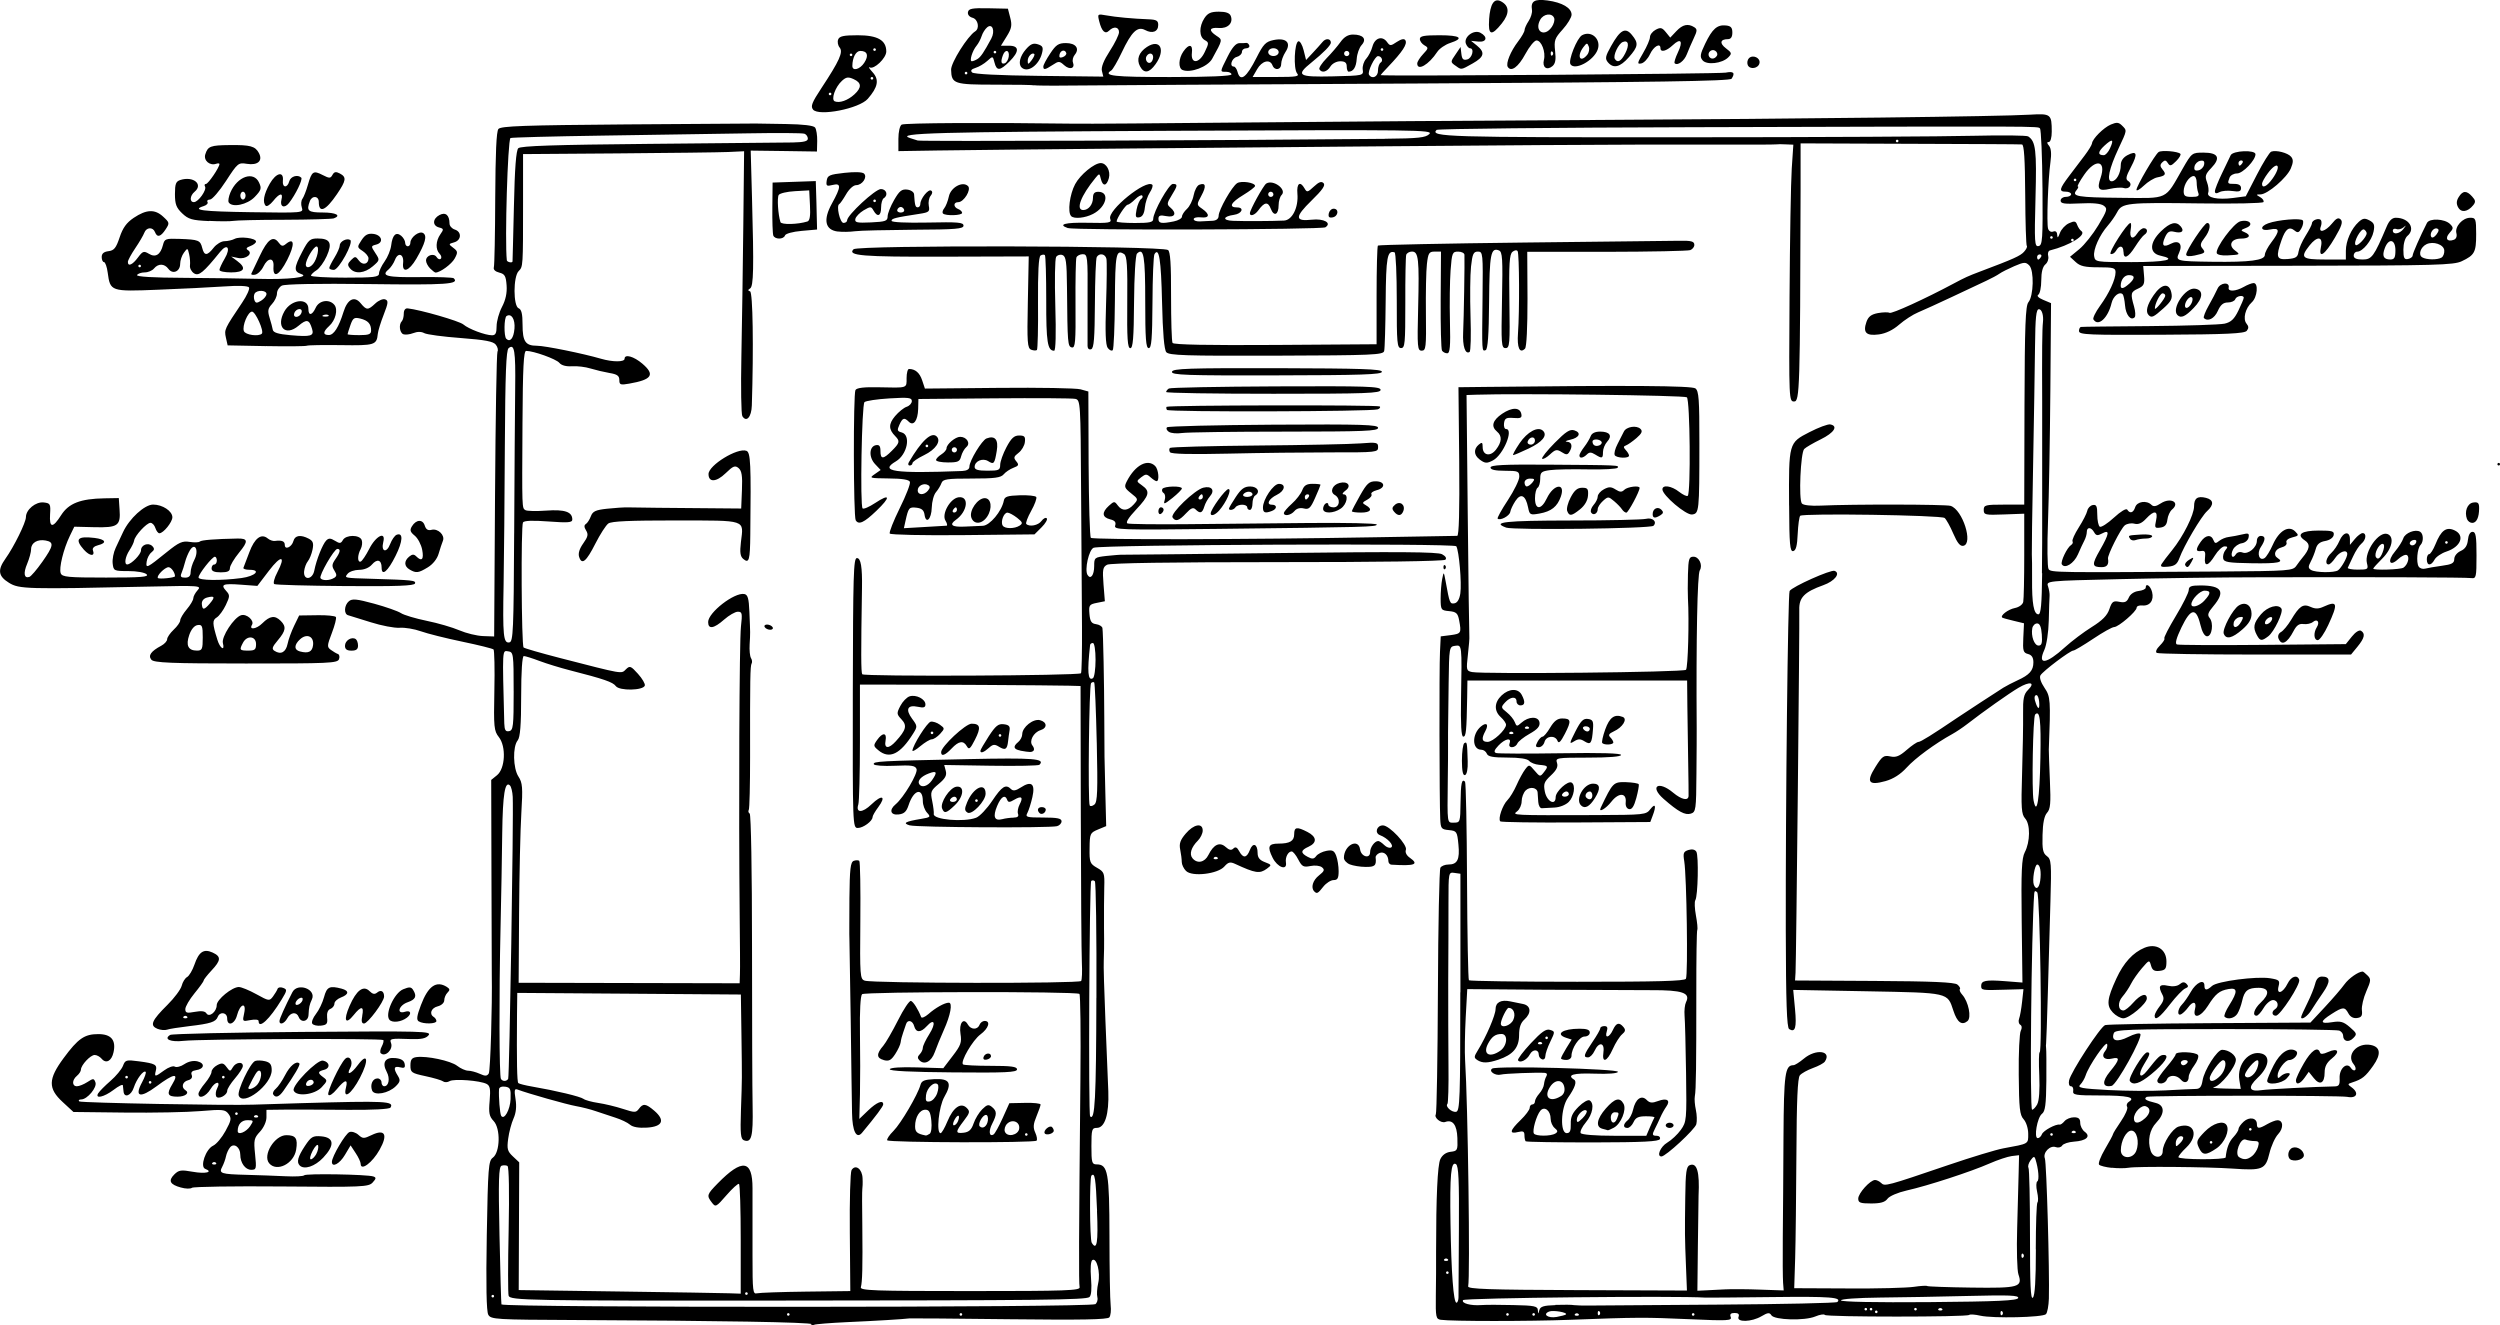 <?xml version="1.0" encoding="utf-8"?>
<svg xmlns="http://www.w3.org/2000/svg" version="1.1" viewBox="0 0 100 53">
	<title>A plan of the first floor of Styles. The building is in a horseshoe shape with a courtyard in the middle. Spare rooms surround the courtyard. The rooms of the characters face outwards.</title>
	<path d="M32.48 52.967c-.077-.077-3.665-.14-9.456-.166-3.206-.014-3.387-.024-3.493-.212-.074-.134-.094-1.172-.06-3.172.048-2.72.068-2.985.242-3.11.293-.215.314-1.167.033-1.465-.178-.19-.204-.32-.16-.81.04-.47.018-.6-.12-.674-.26-.137-1.314-.217-1.483-.112-.08.05-.197.055-.256.01-.06-.045-.38-.14-.71-.21-.562-.12-.6-.15-.6-.428 0-.23.053-.306.234-.333.41-.06 1.376.145 1.636.348.137.107.335.195.44.195.104 0 .313.056.464.124.218.1.29.096.36-.014.064-.104.143-2.723.12-3.97 0-.086-.01-1.87-.013-3.964l-.01-3.807.232-.188c.33-.267.372-1.147.074-1.525-.195-.248-.21-.393-.18-1.853.02-.873 0-1.616-.032-1.652-.036-.036-.6-.176-1.252-.312-.653-.136-1.4-.323-1.658-.416-.26-.093-.64-.156-.85-.14-.207.014-.725-.085-1.15-.22-.425-.136-.832-.26-.903-.28-.184-.045-.165-.403.028-.563.13-.108.314-.09 1.01.1.467.128.948.297 1.068.375.12.08.586.218 1.033.31.446.09 1.034.263 1.307.38.272.117.696.22.943.23l.448.016.035-5.646c.02-3.106.063-5.693.098-5.748.035-.056.01-.18-.064-.274-.1-.134-.416-.194-1.406-.27-.703-.052-1.36-.14-1.46-.196-.113-.064-.275-.065-.44 0-.14.054-.32.074-.396.045-.15-.06-.19-.394-.06-.522.043-.043.078-.18.078-.305 0-.138.06-.218.156-.208.507.056 2.07.507 2.228.644.21.18.87.43 1.146.432.14 0 .183-.085.183-.36 0-.2.097-.548.216-.775.146-.277.206-.56.184-.86-.027-.377-.073-.457-.294-.512-.16-.04-.244-.122-.216-.213.025-.08.05-1.327.055-2.768.01-1.802.045-2.666.128-2.764.098-.118 1.034-.15 5.124-.183 2.752-.02 5.074-.037 5.16-.035.086 0 .636.01 1.222.02.683.01 1.1.06 1.16.14.05.068.09.312.085.54l-.01.42-1.326-.02-1.324-.017.052 1.895c.078 2.816.063 3.534-.077 3.62-.093.057-.092.086 0 .116.11.037.144 2.23.07 4.565-.014.465-.217.69-.38.425-.046-.073-.063-1.146-.038-2.386.024-1.24.06-3.594.077-5.232l.032-2.977-.637.03c-.352.015-2.34.04-4.42.056l-3.785.028v1.93c0 2.59 0 2.57-.176 2.75-.22.218-.22 1.404 0 1.488.113.044.156.223.156.654 0 .676.115.844.575.844.32 0 1.846.31 2.564.52.466.136.942.137.942 0 0-.198.367-.097.71.196.518.443.39.64-.527.8-.35.062-.393.046-.393-.146 0-.168-.087-.23-.392-.28-.216-.037-.557-.118-.76-.18-.2-.064-.533-.103-.74-.09-.236.016-.423-.034-.508-.137-.127-.152-1.03-.477-1.326-.477-.102 0-.135.65-.148 2.895-.02 3.465-.023 3.387.118 3.475.062.038.438.047.835.018.74-.053 1.04.05 1.04.358 0 .122-.17.135-.953.077-.63-.048-.975-.034-1.02.038-.085.136-.062 4.916.024 5.002.034.034.687.223 1.45.42 2.572.663 2.452.642 2.642.455.157-.154.196-.14.484.18.172.19.295.402.273.47-.066.2-1.016.216-1.16.02-.118-.16-.47-.282-1.845-.634-.374-.096-.917-.262-1.205-.37-.29-.11-.572-.198-.63-.198-.064 0-.105.61-.106 1.605 0 1.154-.04 1.65-.138 1.767-.206.248-.188 1.12.03 1.45.162.248.177.433.115 1.46-.04.647-.08 2.438-.09 3.98l-.018 2.807 4.42.01 4.42.01.012-.365c.01-.2 0-1.233-.01-2.294-.043-4.32-.014-11.042.05-11.603.06-.54.05-.6-.125-.6-.106 0-.352.143-.547.314-.414.365-.64.4-.64.098 0-.38 1.053-1.195 1.446-1.12.14.027.182.173.204.71.038.903.037.83.01 1.304-.014.23.01.477.054.548.044.07.056.168.026.216-.058.094-.066.6-.062 3.753 0 1.107-.022 2.054-.053 2.104-.03.05-.014.116.037.148.053.032.093 2.344.093 5.3 0 2.884.01 5.776.024 6.427.023 1.194-.045 1.456-.35 1.34-.127-.05-.148-.262-.117-1.188.047-1.386.045-1.128.02-3.04l-.023-1.602-4.472-.033-4.472-.032-.01.85c-.015 1.93 0 2.705.052 2.757.03.03.28.093.554.14.945.162 1.935.4 2.054.493.065.05.33.124.59.162.258.038.702.145.984.237.475.155.524.154.64 0 .168-.23.278-.215.62.077.44.38.33.633-.295.673-.33.02-.567-.02-.68-.118-.094-.083-.36-.21-.59-.282-.23-.073-.583-.19-.784-.26-.2-.07-.554-.16-.784-.2-.366-.064-1.932-.508-2.344-.664-.118-.046-.133.03-.076.384.047.295.02.55-.08.773-.083.184-.18.547-.214.808-.056.412-.03.505.188.71l.253.238-.01 2.555-.01 2.554 3.97.056c2.183.03 4.18.063 4.44.072l.47.016v-2.174c0-1.196-.03-2.194-.07-2.217-.037-.024-.263.18-.5.453-.413.476-.437.488-.584.293-.215-.28-.203-.32.238-.77.98-1 1.39-.94 1.388.2v2.719c0 1.396.014 1.524.178 1.482.1-.025.98-.056 1.957-.068l1.777-.022-.02-2.347c-.012-1.29.02-2.413.07-2.493.155-.247.425-.047.44.325.01.188 0 .386-.01.44-.01.052-.013.71 0 1.46.017 1.663 0 2.254-.058 2.458-.043.137.49.157 4.37.157 3.875 0 4.414-.02 4.38-.157-.037-.156-.03-1.93.032-8.32.018-1.852 0-3.387-.04-3.41-.167-.104-8.59-.09-8.694.012-.065.065-.098.674-.084 1.557.013.798.012 1.897 0 2.442l-.026.99.352-.338c.343-.33.604-.436.604-.245 0 .08-.284.46-.847 1.137-.223.268-.39-.06-.4-.793-.01-.384-.03-2.06-.053-3.724-.023-1.663-.047-3.118-.052-3.233-.01-.115 0-.852 0-1.637.012-1.17.043-1.44.173-1.49.087-.032.187-.03.222 0 .035.036.054 1.115.042 2.397-.02 2.223-.013 2.335.18 2.396.34.108 8.586.12 8.653.012.033-.054.046-.383.028-.733-.017-.35-.036-2.982-.042-5.85l-.01-5.215-.47-.013c-.6-.017-6.125-.05-7.395-.043h-.96v2.295c0 1.26-.03 2.384-.064 2.493-.114.354.16.355.527 0 .42-.405.6-.333.272.11-.126.168-.23.348-.23.4 0 .16-.373.436-.59.436-.205 0-.208-.076-.2-5.4.01-4.724.026-5.396.164-5.396.157 0 .217.352.203 1.2-.042 2.61-.04 3.367.01 3.447.06.098 8.65.06 8.75-.04.028-.028.046-.865.04-1.86-.01-.994-.024-3.44-.036-5.437-.02-3.535-.026-3.63-.23-3.678-.115-.027-1.574-.036-3.243-.022l-3.034.027-.01.397c-.014.468-.186.702-.377.51-.18-.178-.245-.156-.374.126-.098.214-.085.258.088.303.386.1.23.888-.23 1.16-.68.4-.065.49 2.655.384.188-.01.288-.07.288-.175 0-.232.5-1.057.684-1.127.34-.13.484.045.41.496-.088.525-.114.556-.347.41-.218-.135-.538 0-.538.234 0 .11.135.15.51.15.46 0 .51-.023.512-.234 0-.13.113-.446.25-.704.193-.364.307-.47.508-.47.216 0 .255.046.23.26-.015.145-.13.34-.255.435-.192.146-.206.198-.09.337.116.14.1.18-.115.26-.138.053-.314.17-.39.263-.113.134-.36.167-1.28.167-.993 0-1.15.024-1.207.182-.036.1-.135.264-.22.364-.087.1-.162.377-.168.617-.012.466-.234.678-.29.277-.026-.175-.114-.25-.323-.274-.295-.034-.32 0-.438.53l-.064.29.813-.047c.447-.025.85-.05.893-.053.044 0 .024-.095-.043-.203-.162-.26.186-.884.52-.933.442-.063.37.567-.104.902-.282.2-.16.295.353.27.248-.012.574-.026.725-.032.28-.01.758-.58.84-1.004.032-.165.14-.2.64-.217.33-.01.627.02.658.07.03.05-.06.3-.203.554-.142.254-.23.49-.196.524.126.126.48.057.608-.12.073-.1.17-.15.21-.107.043.043-.05.205-.206.36l-.284.283-2.867.03c-1.577.015-2.892-.013-2.923-.063-.03-.05.15-.506.4-1.014.252-.507.435-.98.407-1.053-.034-.09-.31-.133-.85-.137-.762-.01-.788-.013-.56-.17l.24-.168-.222-.235c-.26-.274-.24-.706.03-.758.137-.026.184.034.184.234 0 .34.11.338.456-.01.314-.313.33-.386.14-.58-.275-.276-.278-.49-.012-.806.144-.17.354-.34.467-.375.112-.037.204-.14.204-.227 0-.138-.133-.154-.9-.107-.495.03-.943.098-.995.15-.108.107-.18 4.146-.075 4.25.038.04.263-.058.5-.214.61-.403.636-.247.05.313-.495.473-.706.57-.825.376-.093-.15-.1-5.06-.01-5.21.055-.09.347-.123.932-.11 1.17.026 1.113.045 1.113-.367 0-.2.043-.365.096-.365.25 0 .426.15.527.454l.11.33 2.955-.028c1.625-.016 3.096.01 3.27.058l.313.087.01 2.887c.01 1.59.046 2.923.09 2.966.082.082 6.203.07 11.41-.023 1.725-.03 3.185-.056 3.244-.056.07 0 .098-1 .08-2.973l-.03-2.972 1.125-.013c5.69-.066 8.204-.048 8.352.06.138.1.162.436.16 2.2 0 2.744-.012 2.804-.293 2.844-.24.033-1.186-.77-1.186-1.006 0-.195.365-.142.67.1.156.12.31.192.344.158.124-.123.09-3.835-.036-3.94-.097-.08-6.735-.162-8.426-.104l-.387.013.048 4.773c.027 2.625.056 4.82.064 4.876.01.057-.018.392-.058.744-.07.61-.062.64.166.688.435.09 8.462.01 8.558-.09.08-.08.13-1.97.078-2.855-.01-.144-.01-.578 0-.965.018-.62.044-.704.222-.704.224 0 .38.34.252.546-.098.156-.148 2.72-.124 6.338 0 .143 0 .95-.01 1.793-.01 1.444-.023 1.536-.223 1.6-.232.072-.5-.073-1.088-.587-.58-.507-.212-.748.38-.25.337.28.606.338.616.13 0-.072 0-.67-.015-1.33-.013-.66-.028-1.67-.033-2.243l-.01-1.043h-8.788l-.01.678c-.024 1.357-.044 1.565-.157 1.565-.08 0-.106-.478-.088-1.54.037-2.157.04-2.132-.242-2.092-.23.033-.235.065-.254 1.494-.026 2.03-.03 2.37-.024 2.607 0 .115 0 .678-.01 1.252-.02 1.81-.034 1.72.25 1.72.242 0 .25-.026.26-.797.01-.78.048-.973.18-.842.035.036.07 1.825.08 3.976.01 2.15.044 3.936.075 3.968.032.032 1.98.06 4.33.06 3.216 0 4.293-.027 4.35-.12.088-.142.03-4.1-.066-4.696-.055-.33-.032-.392.167-.455.146-.045.26-.02.316.067.098.16.064 1.77-.04 1.94-.04.06-.028.338.024.616.052.278.076.536.053.573-.023.037-.04 1.164-.038 2.505 0 2.896-.01 3.898-.06 4.155-.02.104 0 .347.042.54.042.194.05.45.018.573-.056.208-1.223 1.288-1.394 1.29-.207 0-.043-.392.23-.553.17-.1.416-.33.546-.513.228-.32.235-.4.208-2.266-.015-1.064-.042-2.1-.06-2.3-.017-.2.01-.444.058-.54.19-.373-.14-.486-1.4-.48-.647 0-2.566-.01-4.264-.018l-3.086-.024-.062 1.13c-.034.623-.045 1.39-.025 1.705.113 1.74.207 8.734.123 9.053-.03.11.813.138 4.357.152l4.394.017-.037-.935c-.05-1.23-.05-1.35-.03-2.79.012-1.02.043-1.24.182-1.292.288-.11.397.27.35 1.218 0 .086-.016.978-.027 1.982l-.02 1.825.314-.015c.172-.01.525-.027.784-.04.26-.015.895-.01 1.412.01l.942.033-.024-.306c-.013-.17-.02-.988-.012-1.82.01-.83.02-2.645.028-4.03.015-2.516.062-2.854.398-2.854.057 0 .243-.117.414-.26.486-.41 1.132-.32.843.115-.042.064-.257.18-.476.258-.22.08-.456.21-.524.292-.09.107-.128 1.002-.138 3.133-.01 1.64-.03 3.522-.05 4.182l-.038 1.2 2.143.01c1.18.01 2.366-.024 2.64-.064.27-.04.512-.054.533-.033.022.022.817.05 1.767.063 1.907.026 2.06-.017 1.885-.53-.053-.154-.076-.985-.05-1.845.024-.86.052-1.87.06-2.243l.016-.678-.294.035c-.16.02-.56.153-.89.298-.736.325-2.475.892-3.315 1.08-.353.08-.687.224-.764.33-.1.137-.275.188-.653.188-.435 0-.517-.03-.517-.195 0-.214.48-.744.673-.744.067 0 .177.054.244.12.143.143.21.125 2.692-.72.92-.313 1.908-.613 2.196-.666 1.036-.19.994-.166.994-.58 0-.217-.08-.468-.183-.583-.156-.17-.185-.434-.196-1.78-.01-.87.03-1.66.08-1.756.057-.11.05-.203-.02-.246-.062-.038-.082-.146-.046-.24.036-.094.09-.4.12-.677l.055-.505-.716.02c-.942.03-.976.024-.976-.15 0-.214.178-.25.956-.19l.695.055-.03-2.46c-.025-2.002 0-2.512.123-2.75.22-.42.227-1.117.016-1.353-.15-.168-.167-.406-.123-1.81.028-.89.046-1.956.04-2.37-.01-.622.028-.792.198-.962.306-.305.082-.356-.378-.087-.38.223-1.407.95-2.065 1.46-.168.13-.433.308-.59.394-.682.376-1.483.964-1.823 1.34-.247.27-.528.45-.846.54-.68.19-.786.04-.4-.57.267-.426.333-.472.59-.417.23.05.37-.01.658-.26.202-.176.414-.32.47-.32.09 0 .55-.287 1.564-.973.313-.21 1.536-1.01 1.83-1.195.116-.072.37-.204.566-.294.484-.22.638-.395.638-.722 0-.192-.066-.294-.216-.333-.19-.05-.213-.126-.188-.642l.028-.586-.414-.1c-.227-.053-.43-.11-.454-.127-.1-.075.23-.33.5-.383.172-.034.316-.14.338-.247.022-.103.04-.94.04-1.857v-1.67l-.81.03c-.755.03-.81.016-.81-.18s.064-.213.81-.213h.81l.01-3.96c.01-3.207.04-3.995.157-4.136.21-.25.233-1.275.033-1.473-.14-.14-.205-.138-.597.03-.242.105-.51.24-.596.302-.086.062-.322.188-.523.282l-1.36.64c-.547.258-1.162.538-1.368.624-.206.085-.547.306-.758.49-.248.217-.535.356-.814.393-.506.068-.645-.072-.496-.5.075-.214.192-.303.462-.354.2-.036.406-.04.46-.01.083.053 1.424-.56 2.565-1.17.454-.243.58-.3 1.045-.476 1.365-.514 1.62-.63 1.77-.794.092-.1.142-.206.113-.235-.03-.03-.058-.952-.064-2.05-.01-1.418-.045-2.003-.13-2.01-.066-.01-2.085-.017-4.487-.026l-4.368-.017v1.825c-.02 8.01-.035 8.5-.258 8.5-.206 0-.21-.06-.184-4.17.014-2.296.053-4.608.088-5.14l.064-.963-.298-.012c-.164-.01-.338-.01-.388 0-.05.01-1.156.014-2.458.01-4.012-.01-6.913.01-23.186.153-3.51.03-7.076.068-7.925.082l-1.543.025v-.49c0-.278.056-.524.13-.57.11-.068 3.488-.086 6.88-.038.43.01 3.538-.016 6.904-.048 3.366-.033 9.627-.078 13.913-.1 8.475-.046 16.248-.14 17.434-.212.84-.05.873-.025.873.685 0 .232-.05.408-.118.408-.084 0-.08.045.01.152.083.1.103.32.056.652-.096.69-.158 2.444-.095 2.66.03.102.117.152.205.118.098-.037.155.01.16.136.01.142.035.12.108-.078.055-.15.218-.325.362-.39.22-.1.272-.09.328.062.037.1.112.212.166.248.228.154-.45.574-1.253.777-.067.017-.1.12-.07.227.027.108-.023.258-.114.332-.107.09-.164.31-.164.64 0 .275-.054.534-.12.574-.07.044.01.125.198.204l.313.132-.027 3.48c-.016 1.912-.058 4.275-.094 5.25-.037.976-.027 1.834.022 1.907.093.14.235.142 6.856.097 2.78-.02 2.918-.03 3.056-.23.08-.113.188-.257.24-.318.3-.355.328-.545.1-.695-.36-.238-.137-.395.558-.395.542 0 .625.025.595.182-.02.106-.162.204-.34.235-.217.038-.327.13-.377.32-.04.146-.13.375-.202.508-.105.196-.103.26.012.33.173.11.94.12 1.083.014.134-.1.367-.51.367-.65 0-.203-.31-.103-.48.156-.095.143-.214.26-.265.26-.163 0-.1-.274.107-.46.11-.1.257-.318.327-.486.15-.36.413-.405.418-.07v.234l.196-.235c.108-.13.248-.236.31-.236.168 0 .14.267-.045.42-.088.07-.237.3-.332.507-.095.21-.19.413-.214.456-.022.043.156.078.395.078.413 0 .432-.014.37-.26-.115-.455.48-1.295.823-1.164.287.11.186.586-.205.976-.2.2-.366.384-.366.407 0 .075 1.095.04 1.21-.038.174-.118.258-.427.138-.502-.06-.037-.217.036-.35.16-.35.328-.45.075-.123-.31.143-.17.29-.404.328-.52.07-.218.484-.38.674-.264.135.083.144.395.014.53-.13.133-.178.692-.075.86.045.073.16.112.257.086.096-.026.398-.078.67-.115.402-.053.498-.106.498-.27 0-.117.11-.256.256-.322.18-.08.267-.215.29-.44.02-.206.09-.326.187-.326.128 0 .157.174.157.94 0 .878-.014.936-.21.91-.225-.03-4.09-.044-8.473-.032-1.495 0-4.026.038-5.624.075-2.893.067-2.905.07-2.832.287.04.12.068.29.062.376-.01.086-.02.532-.032.99-.012.478-.088.982-.178 1.178-.285.622.074.575.827-.11.267-.243.75-.606 1.07-.806.425-.265.62-.462.704-.715.103-.305.153-.343.398-.294.218.045.302.01.38-.17.06-.14.214-.24.388-.262.16-.018.288-.077.288-.13 0-.21.192-.082.256.174.083.33-.09.565-.393.534-.122-.012-.224.027-.225.088 0 .15-.73.776-.9.776-.077 0-.454.21-.84.47-.386.257-.743.47-.793.47-.127 0-1.22.824-1.316.993-.048.083.017.282.16.493.243.358.252.482.175 2.476 0 .086.017.65.044 1.252.04.897.02 1.128-.115 1.276-.11.12-.17.413-.18.886-.016.58.016.73.173.845.177.128.188.277.143 1.826l-.103 3.632c-.03 1.07-.062 1.985-.07 2.034-.01.05-.01.136 0 .193.01.058.015.644.01 1.304-.01.952-.046 1.224-.175 1.32-.19.143-.333.974-.17.974.06 0 .135-.07.168-.158.056-.146.553-.415.71-.384.038.01.126-.056.196-.14.07-.083.24-.152.376-.152.185 0 .25.058.25.223 0 .122.08.284.182.358.253.187.06.36-.434.393-.214.014-.425.084-.47.155-.043.072-.158.1-.252.065-.23-.09-.532.22-.44.453.067.17.19 4.51.16 5.603-.01.286-.06.568-.118.625-.13.13-2.11.175-2.628.06-.21-.05-.41-.06-.443-.03-.09.09-5.718.088-5.774 0-.026-.042-.2-.014-.383.063-.427.178-1.635.143-1.755-.05-.07-.116-.142-.11-.395.04-.395.233-1.005.25-.918.025.042-.108-.01-.156-.157-.156-.154 0-.2.048-.155.163.056.146-.117.155-1.636.087-1.805-.08-2.082-.08-4.786.023-1.664.064-4.746.063-5.177 0-.192-.03-.208-.106-.197-.96.01-.51.012-1.304.01-1.763 0-2.19.058-3.464.17-3.703.08-.167.226-.272.412-.294.274-.032.287-.058.27-.553-.018-.524-.188-.748-.486-.64-.17.06-.46-.173-.376-.306.034-.054.072-2.268.083-4.92.01-2.65.056-4.876.1-4.945.042-.07.187-.127.32-.127.36 0 .46-.2.4-.803-.05-.518-.068-.543-.38-.574-.303-.028-.33-.062-.347-.448-.034-.723-.043-6.02-.01-6.675l.03-.626.396-.05c.42-.057.435-.08.34-.595-.054-.282-.115-.337-.4-.365-.324-.03-.337-.05-.34-.502 0-.258.028-.61.062-.782.062-.31.063-.31.14.104.156.866.17.902.354.867.115-.022.198-.165.232-.398.06-.405-.053-1.71-.162-1.884-.076-.124-14.182-.064-14.506.06-.19.074-.37.883-.244 1.088.123.198.266.01.266-.356 0-.34.014-.35.496-.405.274-.03.568-.053.654-.048.086 0 2.94-.026 6.344-.068 4.693-.057 6.244-.046 6.42.048.143.077.194.16.133.22-.06.06-2.755.098-6.715.096-4.27 0-6.687.036-6.815.104-.172.092-.19.193-.144.784l.054.677-.324.065c-.3.06-.322.094-.293.442.025.3.08.384.267.41.13.018.243.09.253.157.03.193.07 2.188.074 3.616.01 1.677 0 1.415.042 2.96l.034 1.344-.33.137c-.314.132-.328.164-.334.747-.01.567.016.623.3.785.286.163.304.212.287.777-.01.332-.013 1.072-.01 1.646.01.574 0 1.16-.01 1.304-.013.143.017 1.2.065 2.347s.1 2.438.117 2.868c.033.92-.137 1.46-.46 1.46-.197 0-.216.064-.216.73 0 .658.02.73.207.73.455 0 .51.316.515 2.87 0 1.32.023 2.562.048 2.763.024.2 0 .42-.053.486-.072.09-1.128.108-3.99.075-2.14-.026-3.94-.04-3.997-.034-.26.033-1.36.1-2.497.15-.683.032-1.277.08-1.32.106-.043.026-.11.015-.15-.026zm30.157-.39c.078-.078-.505-.18-.67-.116-.282.11-.05.278.298.217.18-.032.35-.077.372-.1zm-31.054 0c0-.03-.024-.052-.052-.052-.028 0-.05.023-.05.052 0 .03.022.052.05.052.03 0 .053-.024.053-.053zm6.905 0c0-.03-.024-.052-.052-.052-.03 0-.052.023-.052.052 0 .03.023.052.052.052.03 0 .052-.024.052-.053zm21.864 0c0-.03-.024-.052-.052-.052-.03 0-.052.023-.052.052 0 .03.023.052.052.052.03 0 .052-.024.052-.053zm1.046 0c0-.03-.024-.052-.052-.052-.03 0-.052.023-.052.052 0 .03.023.052.052.052.03 0 .052-.024.052-.053zm1.744-.017c-.038-.038-.1-.038-.14 0-.038.038-.01.07.07.07.077 0 .108-.03.07-.07zm.837-.104c-.04-.038-.07-.01-.07.07 0 .077.03.108.07.07.037-.038.037-.1 0-.14zm3.8.122c0-.03-.024-.052-.052-.052-.03 0-.052.023-.052.052 0 .03.023.052.052.052.03 0 .052-.023.052-.052zm12.31-.122c-.04-.038-.07-.01-.07.07 0 .077.03.108.07.07.037-.038.037-.1 0-.14zm-17.873-.26c.326-.01.664-.01.75.01.087.012.37.02.628.016.26 0 2.576-.02 5.15-.037 2.572-.017 4.71-.064 4.75-.104.193-.19-.27-.226-2.612-.198-1.39.017-2.587.026-2.66.022-1.152-.078-9.644.01-9.7.1-.077.126.308.23.73.198.173-.013.75-.015 1.282 0 .84.017.97.043.98.202.012.174.014.174.06 0 .038-.144.173-.186.642-.2zm12.886.277c0-.03-.024-.052-.052-.052-.028 0-.05.024-.05.053 0 .03.022.052.05.052.03 0 .053-.024.053-.052zm-.42-.104c0-.03-.022-.053-.05-.053-.03 0-.053.024-.053.052 0 .027.024.05.052.05.03 0 .052-.023.052-.05zm.21 0c0-.03-.023-.053-.05-.053-.03 0-.053.024-.053.052 0 .027.024.05.052.05.03 0 .052-.023.052-.05zm1.78 0c0-.03-.025-.053-.053-.053-.03 0-.052.024-.052.052 0 .027.023.05.052.05.03 0 .052-.023.052-.05zm1.01-.018c-.038-.038-.1-.038-.14 0-.037.038-.01.07.07.07.078 0 .11-.03.07-.07zm-33.877-.178c.077-.05.117-.176.09-.283-.03-.106-.014-.363.034-.57.094-.42-.06-1.025-.234-.918-.065.04-.086.33-.054.727.034.427.012.694-.065.754-.143.114-1.884.133-12.463.14-10.025.01-10.695-.01-10.767-.19-.03-.08-.03-1.266 0-2.638.03-1.5.013-2.52-.046-2.556-.053-.033-.16-.036-.237-.01-.115.044-.13.56-.083 2.79.032 1.506.067 2.746.078 2.757.144.134 23.54.128 23.75-.01zm14.535-.3c0-.13.01-1.357.016-2.73.013-1.937-.013-2.513-.118-2.578-.198-.123-.248.417-.218 2.36.03 1.98.12 3.183.238 3.183.047 0 .084-.107.083-.236zm22.387.048c.036-.108-.357-.124-1.98-.083-1.112.028-2.717.057-3.566.065-.883.01-1.542.056-1.542.112 0 .06 1.37.087 3.522.07 2.76-.024 3.532-.06 3.567-.165zm.704-1.948c.002-.996.03-1.842.068-1.878.036-.037.03-.228-.015-.426-.045-.2-.04-.386.01-.416.083-.052.043-.513-.076-.882-.042-.13-.076-.123-.196.042-.08.11-.117.243-.083.298.034.055.06 1.274.06 2.708 0 1.968.025 2.578.116 2.487.082-.082.12-.704.12-1.932zm-61.668 1.874c0-.03-.023-.052-.052-.052-.03 0-.052.024-.052.052 0 .03.024.052.052.052.03 0 .052-.024.052-.052zm10.147-.105c0-.03-.025-.052-.053-.052-.03 0-.052.025-.052.053 0 .03.024.052.052.052.03 0 .052-.023.052-.052zm28.036-.834c0-.03-.023-.053-.052-.053-.03 0-.052.023-.052.052 0 .028.024.05.052.05.03 0 .052-.023.052-.05zm-.035-.54c-.037-.038-.1-.038-.138 0-.038.038-.01.07.07.07.077 0 .108-.03.07-.07zm23.016-.21c-.038-.037-.07-.01-.07.07 0 .078.03.11.07.07.038-.037.038-.1 0-.138zm-37.044-1.718c-.053-1.322-.09-1.552-.226-1.416-.08.08-.07 2.555.013 2.687.206.335.263-.01.21-1.27zm38.23-3.06c0-.03-.023-.053-.052-.053-.03 0-.052.023-.052.05 0 .03.024.053.052.053.03 0 .052-.023.052-.052zm.907-.123c-.04-.04-.103-.04-.14 0-.04.037-.01.07.07.07.076 0 .107-.032.07-.07zm-62.597-1.3c.016-.4-.01-.46-.217-.49-.138-.02-.24.023-.245.104-.02.295.034.976.086 1.06.118.19.36-.24.377-.673zm23.434-4.04c.01-2.526-.02-4.627-.063-4.668-.042-.042-.107-.045-.145-.01-.076.075-.118 9.342-.044 9.416.193.192.24-.67.25-4.74zm14.56-.225V34.95l-.24-.034c-.236-.034-.238-.025-.238 1.2-.002.678 0 2.078-.01 3.11 0 1.033 0 2.55.01 3.375.01.824-.01 1.524-.042 1.556-.1.1.174.348.348.315.15-.028.167-.52.167-4.776zm23.074 4.473c.074-.136.104-.576.08-1.147-.024-.508-.017-.925.015-.925.11 0 .014-6.29-.097-6.4-.074-.075-.11-.06-.12.043-.116 1.552-.186 8.652-.085 8.652.05 0 .143-.1.208-.22zm-61.164-1.013c.05-.082.22-10.503.182-11.278-.01-.2-.06-.404-.11-.455-.2-.2-.29.357-.31 1.91-.01.89-.04 2.604-.068 3.81-.062 2.684-.053 5.905.016 6.017.067.108.222.106.29 0zm61.28-7.918c.05-.353 0-.652-.118-.652-.1 0-.206.623-.136.808.085.223.21.145.254-.156zM43.87 29.704c-.03-1.296-.075-2.378-.102-2.406-.027-.027-.084-.016-.125.026-.08.08-.132 4.75-.055 4.893.024.046.11.03.19-.037.12-.1.135-.546.093-2.476zm37.746.61c.028-1.532-.02-1.925-.21-1.734-.088.087-.142 3.052-.063 3.44.13.652.243-.047.273-1.707zm-61.07-2.667c0-1.513-.01-1.564-.22-1.594-.24-.034-.233-.147-.155 2.88.01.272.05.34.193.313.165-.032.183-.193.183-1.6zm61.02.42c-.013-.145-.06-.262-.105-.262-.097 0-.104.132-.017.357.093.242.147.2.122-.096zM43.822 26.39c0-.378-.046-.67-.105-.67-.058 0-.108.034-.113.078-.12 1.08-.09 1.455.113 1.33.058-.036.105-.367.105-.736zm37.85-1.01c-.022-.308-.08-.443-.187-.443-.085 0-.173.086-.193.19-.06.312.08.696.25.696.126 0 .155-.1.13-.443zm-61.105-4.043c.012-2.38.03-4.99.04-5.8.02-1.514-.03-1.805-.263-1.61-.098.08-.134 1.02-.15 3.89-.01 2.08-.033 4.58-.05 5.555-.04 2.055-.01 2.37.232 2.324.152-.03.17-.47.19-4.36zm61.11 1.592c.01-.905.013-1.738.01-1.853v-1.46-3.546c-.01-1.987 0-2.926.03-3.17.033-.283-.042-.532-.16-.532-.11 0-.144.315-.156 1.486-.01.818-.043 2.99-.078 4.824-.035 1.836-.057 3.41-.05 3.495.01.086.01.532.01.99-.01.982.07 1.41.253 1.41.1 0 .136-.4.15-1.644zm13.663-.94c.043-.138.027-.235-.036-.235-.15 0-.35.398-.266.533.084.136.208.015.303-.298zm1.313-.342c0-.052-.07-.068-.156-.035s-.13.103-.097.155c.068.11.254.022.254-.12zm-55.864-.625c.132-.088.116-.135-.105-.31-.144-.112-.318-.206-.386-.207-.148 0-.284.368-.19.518.082.134.475.134.68 0zm-2.51-.624c0-.058-.022-.105-.047-.105s-.075.047-.11.104c-.036.057-.016.104.045.104.06 0 .11-.047.11-.105zm-1.16-.774c.088-.105.09-.167.01-.217-.167-.105-.42.02-.42.204 0 .2.25.208.412.013zm-16.54-6.473c.032-.382-.122-.63-.316-.51-.102.062-.112.81-.012.91.154.153.295-.02.327-.4zm-.078-2.69c0-.013.03-1.01.056-2.215.033-1.52.087-2.23.175-2.317.094-.093 1.433-.138 5.252-.174l5.728-.056c.44-.01.602-.047.602-.153 0-.08-.06-.17-.136-.197-.076-.03-1.1-.036-2.276-.015-1.177.02-3.783.06-5.79.09-2.008.03-3.67.074-3.694.098-.11.11-.23 4.11-.145 4.89.01.07.206.116.226.052zm61.14-.18c.034-.058.014-.106-.047-.106-.06 0-.11.047-.11.105 0 .058.02.104.045.104.025 0 .075-.047.11-.104zm.058-2.765c-.01-1.263-.055-2.332-.1-2.378-.093-.093.257-.09-13.89-.05-5.59.015-10.2.064-10.245.108-.28.28.426.3 9.805.295 5.315 0 10.58-.03 11.703-.06 1.122-.027 2.092-.016 2.155.025.303.2.344.544.293 2.467-.047 1.786-.036 1.952.122 1.92.158-.03.173-.262.158-2.33zm1.25 2.086c0-.03-.025-.052-.053-.052-.03 0-.052.024-.052.052 0 .03.023.052.052.052.03 0 .052-.023.052-.052zM82.11 9.5c0-.03-.023-.053-.052-.053-.03 0-.052.024-.052.052 0 .028.024.05.052.05.03 0 .052-.023.052-.05zM55.405 5.55c1.34-.012 1.62-.043 1.77-.19.165-.166-.462-.174-10.274-.128-9.46.044-11.128.09-10.496.292l.305.097c.127.04 12.11 0 18.695-.068zm20.534.09c0-.03-.025-.052-.053-.052-.03 0-.052.024-.052.052 0 .03.024.052.052.052.03 0 .052-.024.052-.052zM7.24 47.502c-.443-.12-.52-.272-.27-.522.182-.18.27-.194.748-.108.5.09.83.012.49-.118-.22-.085.023-.793.32-.928.126-.058.348-.322.493-.588.232-.424.246-.507.12-.68-.134-.18-.23-.19-1.118-.115-.534.046-1.897.073-3.028.06l-2.057-.024-.428-.395c-.594-.546-.587-.917.033-1.757.582-.788.834-.963 1.39-.963.515 0 .715.24.608.728-.076.35-.298.47-.476.257-.07-.083-.194-.15-.278-.15-.17 0-.544.4-.55.586 0 .065-.074.177-.16.248-.204.17-.202.417 0 .417.088 0 .276-.075.417-.167.237-.154.262-.154.323.01.077.2-.327.685-.57.685-.086 0-.12.035-.078.078.06.06 6.08.17 6.965.13.086 0 .957-.03 1.935-.06 3.377-.096 3.708-.08 3.55.178-.04.062-.718.098-1.703.09-.9-.01-2.002-.01-2.448-.01l-.81.01v.298c0 .172-.11.415-.26.577-.236.252-.254.335-.195.9.06.585.052.623-.155.623-.237 0-.437-.278-.437-.606 0-.298-.253-.48-.408-.292-.067.08-.14.242-.164.36-.023.116-.09.304-.15.417-.145.268-.06.296.984.323.46.012 1.154.037 1.543.056.39.02.727 0 .75-.037.05-.08 2.536-.038 2.768.046.12.042.114.086-.027.24-.16.178-.396.19-3.643.16-1.91-.018-3.522.01-3.582.052-.06.047-.26.044-.444-.01zm1.398-.99c-.038-.04-.102-.04-.14 0-.038.037-.01.07.07.07.077 0 .108-.032.07-.07zm1.37-1.47c.146-.222.14-.235-.11-.235-.24 0-.39.167-.39.434 0 .18.336.047.5-.198zm.303-.41c-.037-.037-.1-.037-.138 0-.038.04-.01.07.07.07.077 0 .108-.03.07-.07zm-.8-.086c0-.03-.025-.052-.053-.052-.03 0-.052.024-.052.052 0 .03.024.052.052.052.03 0 .052-.024.052-.052zm74.955 2.168c-.23-.024-.456-.08-.502-.126-.046-.046.06-.326.235-.623.176-.298.32-.566.32-.596 0-.03.144-.264.32-.52.175-.253.287-.514.247-.577-.04-.063-.01-.154.07-.202.287-.176-.053-.25-1.14-.252-1.007 0-1.116-.02-1.088-.184.017-.1-.024-.183-.09-.183-.07 0-.102-.1-.075-.234.066-.33 1.252-2.15 1.443-2.213.087-.03 1.97-.064 4.185-.077l4.026-.024.576-.618c.316-.34.67-.75.784-.91.173-.242.56-.513.73-.513.022 0 .11.072.198.16.14.14.135.207-.052.63-.115.26-.195.6-.177.754.026.224-.015.29-.195.315-.146.02-.27-.046-.344-.184-.145-.27-.217-.27-.67.02-.482.306-.474.41.022.33.332-.053.452-.02.706.2.285.248.294.278.133.44-.183.186-.403.13-.403-.104 0-.077-.07-.166-.156-.2-.086-.032-2.136-.06-4.555-.06-3.868 0-4.406.018-4.46.16-.12.314.13.382.575.156.24-.122.45-.174.485-.12.094.153-.948 2.036-1.15 2.076-.37.075-.398-.168-.063-.574.394-.476.412-.6.072-.516-.298.075-.444-.09-.267-.303.068-.08.104-.206.08-.278-.046-.14-.737.868-.86 1.253-.04.124-.136.29-.216.37-.125.124.04.156 1.13.215.702.038 1.724.044 2.27.014.547-.03 1.094-.057 1.216-.058.17 0 .235-.083.277-.34.068-.418.584-1.226.782-1.226.26 0 .55.21.55.4 0 .28-.605 1.04-.867 1.09-.127.026.06.052.416.06l.647.014-.057-.354c-.103-.635.397-1.215.908-1.054.345.11.265.55-.173.962-.416.39-.352.578.17.494.224-.036 2.152-.135 2.896-.148.185 0 .222-.063.21-.33-.018-.385.29-.664.452-.407.053.085.13.12.17.08.04-.04.013-.143-.06-.23-.31-.374.136-.876.685-.77.39.078.423.367.095.83-.31.437-.44.54-.834.667-.196.063-.197.075-.025.2.308.228.2.453-.18.378-.303-.06-7.92-.058-8.018 0-.135.084-.043.147.352.242.37.088.382.423.03.79-.27.28-.357.723-.225 1.126.102.31.482.32.482.012 0-.306.385-.9.633-.98.625-.197.825.344.31.837-.174.164-.315.337-.315.384 0 .106 1.88.113 1.89.01.038-.37.134-.626.31-.812.113-.12.206-.267.206-.326 0-.06.093-.19.206-.293.228-.206.527-.15.527.098 0 .196.08.197.42 0 .142-.08.32-.15.394-.152.244-.01.264.314.035.557-.123.13-.28.478-.35.774-.153.636-.275.687-1.463.603-1.013-.07-3.827-.095-4.163-.035-.144.026-.45.027-.68 0zm5.62-.473c.09-.07.197-.235.235-.364.056-.188.03-.234-.137-.234-.115 0-.277-.027-.36-.06-.212-.08-.454.58-.26.703.188.118.33.106.52-.044zm-4.634-.212c.134-.348.022-.804-.195-.804-.205 0-.423.407-.423.788 0 .354.486.366.62.016zm1.867-.55c-.103-.103-.288.054-.288.244 0 .16.013.16.175 0 .097-.097.148-.205.112-.24zm2.745-.306c0-.03-.024-.052-.052-.052-.03 0-.052.023-.052.052 0 .03.024.052.052.052.028 0 .052-.024.052-.052zm-4.27-.433c.227-.207.246-.41.043-.488-.176-.068-.48.24-.48.485 0 .223.19.223.436 0zm3.015-1.706c.214-.213.287-.626.112-.626-.12 0-.532.56-.532.72 0 .178.19.135.42-.095zm1.475-.29c.055-.143.07-.29.035-.324-.09-.09-.585.504-.515.617.096.154.374-.016.48-.293zM10.766 46.53c-.27-.324.22-1.123.688-1.123.378 0 .465.13.392.58-.092.564-.777.907-1.08.543zm1.22.086c-.13-.13-.07-.352.208-.773.25-.377.318-.417.654-.39.522.045.55.356.08.854-.335.354-.76.493-.943.31zm.665-.458c.064-.118.097-.27.074-.34-.023-.068-.122.03-.22.215-.096.187-.13.34-.072.34.057 0 .156-.098.22-.215zm1.776.397c0-.072-.09-.268-.203-.435l-.2-.305-.228.383c-.21.356-.52.52-.52.277 0-.213.54-1.13.702-1.192.09-.035.252.015.357.11.176.158.22.16.53.01.534-.258.662-.023.32.585-.29.52-.757.867-.758.567zm77.232-.156c-.19-.064-.16-.41.04-.488.19-.073.456.104.456.304 0 .145-.29.252-.497.183zm-3.708-.5c-.108-.236-.083-.3.232-.626.335-.345.753-.472.88-.268.133.215-.08.707-.4.927-.435.296-.564.29-.712-.033zm.543-.206c0-.03-.024-.052-.052-.052-.028 0-.05.023-.05.052 0 .03.023.052.05.052.03 0 .053-.024.053-.052zm-53.004-.08c-.028-.044.084-.213.25-.377.297-.298.97-1.445 1.078-1.838.045-.168.157-.214.554-.233.62-.03.723.156.4.714-.22.384-.33 1.45-.148 1.448.043 0 .166-.212.273-.472.232-.56.537-.773.772-.538.14.14.127.196-.117.515-.344.45-.344.517 0 .476.207-.026.307-.12.392-.37.062-.185.217-.44.343-.565.192-.19.256-.207.392-.094.202.168.203.29.01.668-.154.296-.123.54.055.43.05-.03.214-.325.362-.653l.268-.596.625-.013c.344-.01.625.023.625.066 0 .042-.075.255-.165.473-.13.31-.14.45-.048.652.064.14.088.285.052.32-.094.095-5.917.08-5.976-.014zm1.697-.26c.063-.044.093-.27.067-.52-.035-.347-.087-.444-.24-.444-.227 0-.41.295-.41.663 0 .23.078.298.418.366.03.01.103-.025.165-.067zm3.58-.205c.042-.273-.276-.403-.482-.198-.084.084-.124.226-.09.316.092.237.534.145.574-.12zm.336.23c0-.028-.024-.05-.052-.05-.028 0-.05.023-.05.05 0 .03.022.053.05.053.03 0 .053-.023.053-.052zm-1.588-.555c.018-.125-.015-.227-.075-.227-.14 0-.34.37-.25.458.122.12.29 0 .325-.23zm-1.193.02c.1-.26-.01-.295-.144-.047-.064.12-.073.217-.02.217.053 0 .127-.077.164-.17zm-.837-1.106c.055-.157.066-.32.023-.362-.137-.136-.432.137-.467.43-.026.23 0 .28.156.25.103-.02.233-.163.288-.32zm23.543 1.915c-.027-.027-.05-.136-.05-.242 0-.154-.052-.18-.26-.128-.36.09-.328-.06.104-.478.202-.195.366-.415.366-.49 0-.075.047-.136.105-.136.058 0 .105-.054.105-.12 0-.068.08-.21.174-.316.096-.105.18-.274.188-.375.01-.1.05-.242.093-.312.047-.076.024-.134-.057-.14-.29-.025-1.61.026-1.758.068-.22.06-.51-.136-.35-.24.184-.12 5.063.01 5.03.13-.015.064-.39.093-.94.073-.84-.03-1.12.05-.816.238.123.076.04.32-.248.733-.283.407-.316 1.408-.046 1.408.13 0 .17-.09.163-.368-.01-.28.067-.445.314-.69.178-.178.375-.29.44-.252.2.124.125.552-.154.883-.148.177-.24.368-.203.426.04.063.588.107 1.344.107h1.28l.145-.34c.08-.185.16-.36.18-.39.02-.03-.138-.052-.348-.05-.294 0-.406.054-.487.234-.057.128-.167.233-.245.233-.184 0-.18-.15.01-.307.083-.07.18-.26.216-.423.095-.428.332-.602.54-.395.128.13.22.138.46.048.355-.133.51-.03.33.222-.07.098-.18.294-.242.438-.063.143-.158.342-.21.442-.127.25-.118.288.073.288.092 0 .147.06.123.13-.034.1-.667.132-2.68.136-1.45 0-2.658-.018-2.685-.045zm1.186-.31c.108-.07.103-.114-.026-.22-.09-.075-.162-.24-.162-.37 0-.326-.246-.52-.41-.325-.16.192-.332.798-.26.913.07.114.678.114.858 0zm1.247-.915c-.1-.102-.388.165-.388.36 0 .135.045.122.23-.06.126-.127.197-.262.16-.3zm-1.032-.576c.126-.078.175-.203.144-.365-.06-.317-.368-.324-.57-.013-.27.414-.01.646.426.376zm-20.64 1.482c-.07-.112.2-.342.292-.25.038.038.07.102.07.144 0 .117-.3.205-.363.106zm22.304-.184c-.278-.072-.22-.4.14-.81.36-.41.56-.462.71-.186.127.238-.103.802-.39.955-.116.063-.226.108-.244.102-.018-.01-.116-.034-.216-.06zm.59-.406c.09-.233.083-.252-.093-.252-.088 0-.158.093-.158.208 0 .25.16.277.25.044zm1.947.27c0-.058.07-.105.156-.105s.157.048.157.105c0 .058-.07.105-.157.105-.086 0-.157-.047-.157-.105zM8.642 43.84c-.025-.07-.01-.208.044-.305.162-.314-.075-.29-.263.025-.178.3-.484.422-.484.192 0-.064.118-.255.262-.425.143-.17.26-.375.26-.455 0-.08.103-.2.228-.266.19-.1.252-.09.372.075.137.186.15.187.25.014.118-.21.41-.247.402-.052 0 .072-.143.293-.314.492-.17.198-.31.42-.31.492 0 .193-.388.38-.447.215zm.343-.754c0-.03-.024-.052-.052-.052-.03 0-.052.023-.052.052 0 .03.024.052.052.052.03 0 .052-.024.052-.052zm.564.736c-.072-.187.46-1.308.657-1.383.077-.03.257-.025.4.01.202.05.262.134.262.36 0 .582-1.147 1.463-1.32 1.013zm.755-.45c.156-.204.192-.547.058-.547-.074 0-.167.146-.414.652-.08.16.22.072.355-.104zm-6.372.356c.046-.078.265-.298.486-.49.22-.19.445-.463.5-.602.09-.24.13-.25.637-.183.66.088.742.133.676.384-.065.25-.026.246.34-.024.166-.122.355-.188.42-.148.065.04.24 0 .386-.1.166-.11.363-.15.525-.11.31.078.272.304-.06.352-.16.023-.216.085-.174.192.04.1-.013.177-.148.212-.222.058-.282.286-.104.396.18.112 0 .26-.315.26-.403 0-.447-.107-.206-.503.282-.462.065-.432-.632.087-.662.492-.897.427-.58-.16.108-.2.172-.387.144-.416-.085-.084-.365.287-.475.627-.104.325-.386.432-.41.157-.01-.086-.02-.197-.027-.247-.01-.05-.174.032-.37.182-.388.294-.76.375-.615.133zm2.124-.434c0-.03-.024-.052-.052-.052-.03 0-.052.024-.052.052 0 .03.023.052.052.052.03 0 .052-.023.052-.052zm-.94-.208c0-.03-.024-.052-.053-.052-.03 0-.052.023-.052.052 0 .03.024.052.052.052.03 0 .052-.024.052-.052zm5.812.69c-.032-.052.015-.154.105-.228.09-.075.256-.317.37-.54.193-.377.452-.59.572-.47.048.05-.196.467-.638 1.095-.175.248-.316.296-.41.142zm2.205.013c-.064-.103.456-1.212.67-1.43.177-.178.343.1.21.35-.18.333.027.262.298-.104.398-.537.455-.2.086.508-.345.658-.686.896-.558.39.09-.354-.04-.33-.367.066-.16.194-.3.284-.34.22zm-1.386-.17c-.078-.2.94-1.24 1.17-1.195.27.052.306.3.053.367-.268.07-.275.126-.037.3.17.125.167.15-.07.402-.288.304-1.017.386-1.117.126zm.8-.326c-.01-.155-.244-.126-.298.036-.03.088.02.127.128.104.096-.02.172-.083.17-.14zm2.337.326c-.09-.233.022-.482.216-.482.088 0 .16.07.16.156s.048.157.108.157c.185 0 .24-.315.102-.573-.2-.373-.066-.593.34-.554.234.023.35.094.376.23.03.156-.01.185-.182.14-.25-.065-.278.042-.09.34.107.174.095.24-.08.414-.292.29-.864.395-.95.173zm70.308-.382c-.075-.12.546-1.143.694-1.143.14 0 .114.097-.13.488-.263.426-.16.613.132.242.444-.562.512-.626.668-.626.25 0 .027.335-.51.774-.46.377-.733.46-.855.264zm1.1-.01c0-.063.166-.306.367-.54.202-.235.367-.465.367-.512 0-.13.812-.103.894.03.04.062-.03.248-.15.412-.123.164-.222.368-.222.453 0 .23-.168.29-.315.115-.167-.2-.483-.2-.56 0-.07.18-.38.214-.38.043zm1.204-.72c.035-.058-.01-.105-.1-.105-.09 0-.162.047-.162.105 0 .058.044.104.098.104.054 0 .128-.047.163-.104zm3.19.726c0-.06.118-.34.262-.624.26-.51.617-.74.888-.572.143.09-.06.365-.268.365-.164 0-.464.4-.464.618 0 .12.028.127.126.03.07-.07.194-.125.278-.125.12 0 .113.043-.037.208-.196.216-.785.292-.785.1zm1.152-.023c0-.07.142-.376.316-.677.295-.514.56-.692.644-.435.026.08.125.073.324-.017.4-.18.498-.017.153.258-.205.163-.29.324-.29.558 0 .437-.19.535-.435.226l-.2-.25-.165.235c-.182.258-.35.308-.348.104zm-56.248-.44c.023-.066.44-.094 1.09-.074l1.052.032.375-.49c.325-.422.367-.542.313-.88-.07-.43.124-.68.293-.378.12.214.386.222.466.015.033-.086.126-.157.206-.157.252 0 .16.297-.168.54-.31.228-.81 1.086-.698 1.198.032.032.53.058 1.11.058.82 0 1.052.032 1.052.142 0 .118-.456.14-2.563.12-1.685-.013-2.55-.057-2.526-.126zm-.245-.37c-.29-.076-.294-.248-.014-.57.1-.116.364-.574.59-1.02.223-.445.456-.793.517-.773.096.032.29.34.407.645.022.057.152 0 .29-.118.28-.25.65-.456.817-.456.16 0 .07.496-.2 1.095-.128.287-.292.686-.363.887-.135.377-.412.523-.612.323-.083-.083-.08-.15.01-.24.07-.07.126-.187.126-.262 0-.075.117-.322.26-.547.278-.44.205-.656-.105-.314-.24.263-.43.262-.5 0-.06-.232-.267-.282-.328-.08-.022.072-.074.225-.116.34-.043.114-.087.284-.097.378-.01.094-.11.308-.22.477-.165.25-.25.295-.464.238zm23.747 0c-.14-.087-.136-.133.022-.388.335-.543.708-1.41.708-1.647 0-.27.217-.387.584-.31l.515.105c.32.066.345.36.052.624-.147.13-.21.32-.21.623 0 .497-.243.784-.827.98-.43.143-.64.146-.847.014zm.918-.37c.285-.2.32-.673.05-.67-.245 0-.39.105-.54.39-.22.42.06.58.49.28zm.52-1.234c.11-.235.013-.482-.187-.482-.075 0-.31.478-.31.63 0 .206.39.09.498-.148zm.19 1.618c-.027-.045.204-.352.513-.683.432-.462.61-.586.768-.536.204.065.204.07.01.475-.11.223-.198.484-.198.578 0 .094-.06.15-.13.126-.073-.024-.132-.106-.132-.182 0-.226-.238-.238-.356-.018-.12.226-.395.365-.472.24zm.952-.71c-.038-.037-.1-.037-.14 0-.038.04-.01.07.07.07.077 0 .11-.03.07-.07zm.244-.19c0-.03-.023-.052-.05-.052-.03 0-.053.023-.053.052 0 .03.023.052.052.052.028 0 .05-.024.05-.052zm-22.573.766c.054-.163.29-.19.297-.036 0 .058-.073.12-.17.14-.108.023-.156-.017-.127-.104zm23.097.055c0-.036.096-.22.213-.41l.213-.342-.213-.068c-.465-.148-.15-.366.528-.366.295 0 .41.043.41.155 0 .086-.093.157-.207.157-.21 0-.525.467-.525.777 0 .09-.09.16-.21.16-.115 0-.21-.03-.21-.066zm1.696-.247c.058-.393-.183-.428-.355-.052-.065.143-.182.26-.26.26-.202 0-.173-.1.176-.615.173-.25.313-.498.313-.547 0-.05.074-.09.164-.09.117 0 .145.062.097.21-.095.3.1.258.243-.052.134-.293.252-.326.426-.117.09.11.078.176-.056.287-.096.08-.264.343-.372.587-.23.516-.442.59-.375.13zm-48.908.04c-.036-.037-.017-.16.043-.27.06-.113.086-.228.06-.256-.073-.072-7.336-.043-7.982.032-.527.06-.82-.067-.542-.237.072-.044 2.46-.098 5.306-.12 4.814-.037 5.164-.028 5.03.133-.107.13-.292.168-.726.153-.796-.03-.845-.018-.776.16.097.253-.236.58-.412.404zm-8.938-.98c-.31-.126-.224-.327.407-.953.276-.273.532-.617.57-.763.036-.147.134-.305.217-.35.083-.047.215-.27.292-.494.177-.517.372-.647.727-.486.35.16.34.312-.045.72-.172.185-.313.364-.313.4 0 .038-.166.268-.367.513-.2.245-.366.528-.366.63 0 .153.06.17.38.11.262-.048.408-.03.464.06.11.178.412-.065.412-.33 0-.222.614-.724.884-.724.1 0 .417.13.702.288.503.278.523.28.666.09.08-.11.163-.246.183-.306.02-.06.12-.077.22-.038.17.065.164.1-.06.47-.478.787-.92 1.2-.92.856 0-.058-.14-.074-.327-.037-.32.064-.325.06-.25-.275.1-.46-.165-.383-.286.083-.095.365-.394.458-.394.124 0-.24-.29-.286-.377-.06-.078.202-.284.27-1.14.37-.403.048-.803.11-.89.142-.085.03-.26.014-.39-.037zm1.193-.485c-.038-.038-.1-.038-.14 0-.038.038-.01.07.07.07.077 0 .108-.03.07-.07zm64.082.5c-.093-.056-.128-1.08-.134-3.93-.01-5.085.084-13.48.153-13.593.106-.172 1.65-.863 1.8-.805.25.096 0 .412-.45.572-.757.27-.978.495-.963.983.017.548-.123 14.092-.15 14.517l-.02.313 3.17.018c2.32.013 3.212.052 3.324.145.086.07.13.152.1.183-.03.03.01.13.092.22.254.284.38.918.212 1.058-.227.187-.41.054-.563-.412-.244-.738-.15-.717-3.44-.78l-2.968-.055.072.765c.07.752.01.953-.235.802zm-59.076-.217c-.038-.06.028-.234.147-.385.12-.15.265-.454.325-.676.112-.414.22-.466.703-.338.31.083.298.23-.026.352-.144.055-.262.166-.262.247 0 .082-.072.176-.16.21-.104.04-.15.165-.132.35.026.244-.012.293-.247.32-.152.018-.308-.018-.346-.08zm-1.31-.106c0-.087.22-.576.515-1.15.206-.402.97-.123.782.285-.1.217-.12.313-.136.627-.014.265-.3.322-.393.078-.085-.22-.324-.194-.456.052-.116.216-.314.284-.314.108zm.92-.83c.027-.08-.012-.12-.09-.093-.075.025-.158.107-.183.182-.025.078.014.117.093.09.075-.024.158-.106.183-.18zm2.39.618c.078-.39-.043-.4-.342-.026-.33.412-.42.22-.166-.362.274-.63.553-.84.797-.597.128.127.208.142.31.058.15-.124.275-.052.275.16 0 .207-.65 1.08-.802 1.08-.093 0-.115-.095-.07-.312zm1.086.16c-.188-.226.193-1.068.55-1.216.247-.102.32-.098.397.022.162.256.105.384-.218.497-.357.124-.458.493-.105.38.232-.073.282.075.08.234-.228.177-.59.22-.704.084zm1.176.07c-.1-.064-.08-.215.085-.652.288-.764.616-.994 1.038-.728.124.08.13.125.026.228-.072.07-.13.21-.13.306 0 .1-.112.205-.262.242-.263.066-.35.307-.157.426.058.036.105.11.105.163 0 .118-.523.128-.704.013zm67.76-.36c-.26-.275-.232-.542.144-1.358.288-.627.665-1.04 1.127-1.23.467-.192.875.064.875.547 0 .296-.04.35-.274.378-.21.024-.29-.024-.342-.21-.068-.237-.072-.236-.364.103-.162.188-.36.47-.437.626-.078.156-.233.387-.343.513-.202.23-.18.553.04.553.066 0 .242-.14.393-.313.292-.332.543-.41.543-.167 0 .204-.698.793-.94.793-.112 0-.302-.106-.423-.235zm1.676.12c0-.062.093-.23.207-.375.153-.196.18-.31.103-.453-.182-.34-.125-.435.216-.36.197.043.377.02.474-.06.116-.097.188-.1.275-.014.086.087.073.134-.052.182-.093.036-.365.318-.606.63-.42.544-.62.688-.62.45zm2.795.05c-.035-.034.05-.244.192-.466.34-.54.332-.706-.033-.64-.368.065-.52.19-.826.673-.29.46-.62.544-.516.132.077-.304-.075-.344-.273-.072-.074.104-.194.224-.266.267-.185.11-.168-.195.022-.384.084-.084.24-.31.35-.503.21-.375.544-.53.544-.254 0 .205.092.21.307.015.205-.186 1.776-.392 2.32-.305.368.06.398.088.338.325-.09.352.175.27.362-.113.142-.29.39-.37.464-.152.06.174-.76 1.438-.933 1.438-.162 0-.183-.168-.033-.26.175-.108.117-.366-.082-.366-.102 0-.27.14-.372.313-.102.172-.23.313-.284.313-.185 0-.1-.276.163-.522.374-.35.343-.59-.08-.594-.428 0-.57.107-.66.52-.04.18-.125.412-.19.514-.113.183-.387.248-.513.123zm3.063.018c0-.036.11-.286.247-.557.135-.27.277-.622.315-.78.046-.19.138-.286.27-.286.34 0 .352.2.04.648-.163.235-.37.546-.458.69-.152.247-.414.427-.414.284zm-39.475-5.03c-.147-.147-.06-.445.19-.64.213-.167.236-.227.12-.322-.078-.066-.28-.09-.46-.053-.282.057-.34.025-.49-.26-.09-.177-.21-.323-.263-.323-.142 0-.264.235-.23.443.057.34-.34.197-.533-.192-.22-.44-.17-.564.233-.564.458 0 .63-.103.63-.376 0-.29.105-.31.53-.09.376.193.395.43.046.59-.322.144-.33.25-.035.406.18.097.25.09.34-.032.062-.084.246-.178.408-.208.243-.046.312-.01.392.198.053.14.097.416.097.613 0 .284-.042.358-.2.358-.112 0-.296.118-.41.26-.22.28-.258.3-.366.192zm-5.13-.818c-.094-.094-.17-.255-.17-.358 0-.103-.028-.326-.062-.495-.048-.237 0-.383.22-.64.32-.38.68-.444.68-.122 0 .115-.087.294-.192.4-.27.27-.354.542-.216.708.19.23.49.167.637-.133.208-.42.45-.533.687-.32.142.128.228.146.31.064.084-.082.148-.053.233.106.158.294.303.278.427-.047.12-.318.31-.245.31.12 0 .183.082.287.29.365.277.106.28.115.084.26-.292.213-.452.19-1.283-.194-.188-.086-.268-.065-.42.108-.26.3-1.29.422-1.532.18zm1.26-.537c-.038-.037-.1-.037-.14 0-.038.04-.01.07.07.07.077 0 .108-.03.07-.07zm5.292.275c-.13-.052-.236-.17-.236-.26 0-.507.58-.81.648-.337.042.293.4.39.4.108 0-.196.183-.446.327-.446.042 0 .15.074.24.163.09.09.214.132.276.094.128-.078-.145-.377-.45-.492-.223-.086-.13-.39.12-.39.26 0 .993.784.918.98-.037.096.025.222.154.312.385.27.21.337-.722.28-.072 0-.13-.067-.132-.138 0-.242-.17-.4-.35-.332-.096.037-.17.12-.16.186.037.318-.03.38-.404.373-.216 0-.498-.05-.627-.1zm-17.602-1.56c-.3-.088-.185-.154.455-.26.377-.063.392-.08.235-.25-.092-.102-.167-.308-.167-.458 0-.565-.368-.463-.57.16-.084.257-.178.346-.397.37-.326.04-.393-.18-.124-.403.322-.266.905-1.247.84-1.414-.052-.137-.206-.16-.873-.13-.45.022-.822-.01-.837-.06-.033-.118.194-.13 3.762-.206 2.644-.056 3.11-.02 2.863.227-.035.037-.907.054-1.937.038l-1.872-.03.063.236c.047.18-.02.303-.283.522-.318.265-.338.317-.26.685.045.22.073.453.063.517-.037.227 1.2.337 1.694.15.142-.054.432-.36.644-.678.39-.583.542-.678.753-.467.083.083.19.065.387-.064.43-.282.588-.152.466.385-.056.248-.147.533-.2.633-.09.166-.032.183.634.183.567 0 .733.035.733.15 0 .082-.082.17-.183.196-.304.078-5.604.05-5.885-.033zm4.155-.312c.158 0 .214-.05.175-.15-.03-.082 0-.25.064-.374.156-.293.078-.363-.214-.19-.184.11-.243.11-.28.01-.085-.234-.247-.138-.405.24-.18.43-.11.61.205.527.123-.033.328-.06.455-.06zm-3.272-1.485c.234-.333.203-.404-.122-.28-.307.115-.465.294-.382.428.097.156.34.084.504-.148zm22.737 1.634c-.097-.097.093-.653.29-.85.096-.096.26-.365.362-.598.103-.233.258-.517.344-.63.157-.204.162-.203.378.052.214.252.223.254.375.058.186-.24.172-.26-.197-.292-.157-.013-.336-.084-.397-.157-.072-.086-.383-.133-.872-.133-.58 0-.775-.037-.82-.156-.034-.086-.132-.157-.218-.157-.378 0-.388-.624-.016-.932.223-.184.32-.083.175.185-.167.31-.14.433.09.433.215 0 .737-.487.737-.686 0-.063-.094-.2-.21-.304-.276-.25-.263-.59.034-.87.3-.28.658-.29.802-.024.15.282.135.424-.05.424-.085 0-.156-.07-.156-.156 0-.217-.246-.196-.46.04-.17.187-.166.207.068.392.135.107.28.283.32.39.07.183.09.185.263.03.29-.262.69-.27.728-.012.023.156-.084.277-.4.454-.236.133-.455.307-.486.387-.032.08-.127.147-.214.147-.096 0-.133-.06-.097-.157.092-.243-.183-.186-.444.09-.17.18-.197.262-.097.3.074.027 1.23.03 2.567.01 1.62-.027 2.433 0 2.433.067 0 .068-.485.107-1.315.107-1.273 0-1.313.01-1.247.212.05.153-.02.29-.246.502-.27.253-.302.338-.24.65.083.4.432.575.432.216 0-.227.49-.673.64-.58.166.1.097.56-.117.773-.12.12-.366.216-.575.225-.2.01-.425.02-.497.026-.072.01-.138-.107-.147-.25-.01-.144-.02-.315-.026-.38-.017-.2-.308-.247-.478-.08-.088.09-.16.282-.16.43 0 .146-.082.33-.183.405-.21.16-.21.16 3.113.15 1.99-.01 2.044-.01 2.22-.24.2-.256.242-.13.09.265l-.095.252-2.97.018c-1.635.01-3-.01-3.034-.044zm2.743-1.09c0-.057-.044-.104-.098-.104-.054 0-.128.047-.163.104-.036.058.01.105.098.105.09 0 .163-.047.163-.105zm-2.232-2.468c-.038-.038-.1-.038-.14 0-.037.038-.01.07.07.07.078 0 .11-.03.07-.07zm.628-.21c-.038-.037-.1-.037-.14 0-.038.04-.01.07.07.07.077 0 .11-.03.07-.07zm-22.448 3.42c-.122-.08-.125-.15-.017-.41.246-.595.74-.825.74-.348 0 .294-.55.87-.724.757zm.41-.48c0-.03-.024-.053-.053-.053-.03 0-.052.025-.052.053 0 .03.025.052.053.052.03 0 .052-.024.052-.052zm2.472.5c-.118-.117-.072-.24.09-.24.086 0 .157.044.157.098 0 .132-.163.226-.247.142zm-3.9-.186c-.088-.23.305-.83.57-.87.34-.05.302.395-.064.744-.336.32-.42.343-.505.126zm.59-.367c0-.056-.044-.103-.1-.103-.053 0-.126.047-.162.104-.035.06.01.105.1.105.09 0 .162-.047.162-.104zm25.755.34c.484-1.016.504-1.036 1.013-1.025.266.01.496.045.51.088.014.043-.03.29-.1.55-.09.332-.176.463-.288.44-.097-.02-.15-.128-.135-.27.042-.386-.275-.405-.568-.033-.225.288-.535.467-.432.25zm-.787-.096c-.242-.24.106-.87.482-.87.285 0 .31.197.075.576-.215.346-.404.446-.557.294zm.453-.4c0-.086-.045-.156-.1-.156-.13 0-.225.163-.14.246.116.117.24.072.24-.09zm-5.217-1.4c0-.345.042-.656.096-.69.107-.066.113-.033.135.725.01.31-.033.528-.107.553-.084.028-.123-.156-.125-.588zm-23.335-.4c-.21-.17-.213-.197-.058-.416.22-.313.4-.3.338.026-.063.328.126.34.41.026.413-.453.46-.63.228-.876-.197-.21-.2-.244-.046-.54.09-.174.257-.346.37-.382.26-.082.633.11.633.323 0 .124-.07.146-.304.095-.413-.09-.506.104-.23.477.216.29.218.314.046.59-.515.827-.947 1.038-1.388.678zm2.503.07c0-.225.978-1.138 1.218-1.138.35 0 .384.154.135.64-.188.37-.24.412-.323.265-.137-.244-.324-.217-.61.087-.263.278-.42.333-.42.146zm-1.148-.06c.01-.21.588-1.13.732-1.158.088-.017.252.037.365.12.2.146.2.153.01.367-.11.12-.26.218-.332.218-.073 0-.277.123-.454.27-.177.15-.32.232-.32.184zm.835-.713c0-.028-.024-.05-.052-.05-.03 0-.052.023-.052.05 0 .03.023.053.052.053.03 0 .052-.023.052-.052zm1.883.72c0-.036.15-.296.334-.58.276-.423.383-.51.602-.483.2.023.258.082.232.24-.02.114-.046.313-.06.442-.036.326-.113.373-.36.22-.18-.112-.245-.104-.41.045-.202.182-.338.228-.338.114zm.837-.615c0-.03-.024-.052-.052-.052-.03 0-.052.024-.052.052 0 .03.023.052.052.052.03 0 .052-.024.052-.052zm.758.604c-.274-.054-.3-.162-.078-.344.086-.072.157-.21.157-.308 0-.283.44-.633.71-.563.288.076.302.313.022.4-.284.09-.468.442-.322.617.06.073.08.164.042.202-.072.072-.137.07-.53 0zm20.688-.344c.062-.115.152-.21.202-.21.05 0 .188-.163.307-.364.154-.26.29-.365.475-.365.363 0 .38.093.115.61-.17.33-.25.408-.297.286-.09-.236-.453-.207-.52.043-.03.115-.13.21-.224.21-.137 0-.148-.04-.057-.21zm1.518-.42c.218-.428.317-.526.502-.5.193.028.225.09.202.398-.044.585-.09.652-.336.5-.17-.107-.253-.107-.424 0-.196.12-.19.09.057-.4zm.575-.102c0-.058-.073-.104-.163-.104-.09 0-.134.047-.098.104.036.057.11.104.163.104.054 0 .098-.047.098-.104zm.5.568c-.032-.032.022-.277.118-.547.174-.482.373-.626.698-.5.208.078 0 .42-.358.58-.194.09-.227.147-.136.238.066.066.12.158.12.203 0 .094-.352.115-.44.026zM6.053 26.385c-.136-.164-.013-.337.398-.556.13-.07.235-.186.235-.26 0-.074.117-.245.26-.38.145-.134.263-.303.263-.375 0-.072.117-.27.26-.44.145-.17.263-.37.263-.443 0-.074.08-.22.173-.323.166-.184.097-.19-1.96-.144-4.87.107-5.18.1-5.585-.152-.43-.265-.466-.51-.143-.963.34-.476.82-1.45.82-1.664 0-.3.393-.624.713-.587.26.03.28.063.253.475-.034.554.107.564.445.03.3-.47.77-.654 1.73-.67l.574-.01.03.45c.05.658-.064.738-1.006.715l-.804-.02-.177.366c-.255.524-.444 1.295-.366 1.497.058.15.285.172 1.816.172 1.4 0 1.724-.026 1.62-.13-.075-.074-.392-.13-.728-.13-.58 0-.596-.01-.63-.302-.02-.166.035-.448.12-.626.085-.178.218-.462.296-.632.25-.54.86-1.1 1.202-1.1.375 0 .77.26.77.508 0 .193-.36.64-.52.64-.05 0-.122-.095-.16-.21-.035-.114-.124-.208-.196-.208-.153 0-.624.51-.654.71-.01.074-.095.25-.186.387-.174.264-.22.574-.087.568.163-.01.548-.402.548-.564 0-.22.293-.33.452-.17.095.098.088.154-.033.25-.086.067-.173.233-.192.37-.04.29 0 .27.81-.384.48-.388.62-.45.907-.404.186.03.37.024.408-.014.06-.06.613-.103 1.502-.12.432-.01.446.105.07.562-.202.246-.367.525-.367.62 0 .126-.096.17-.366.17-.257 0-.368-.046-.368-.156 0-.086.047-.156.105-.156.057 0 .105-.07.105-.157 0-.086-.035-.156-.078-.156-.108 0-.654.694-.654.83 0 .122.892.133 1.718.023.553-.074.802-.33.322-.33-.154 0-.263-.037-.244-.08.02-.046.126-.327.238-.626.21-.563.477-.762.735-.548.078.065.206.11.282.1.28-.038.4.01.4.16 0 .215.282.085.346-.16.06-.227.293-.26.614-.09.17.092.2.18.15.434-.036.176-.12.385-.187.466-.067.08-.134.26-.15.4-.04.38.336.35.408-.03.08-.418.334-1.057.478-1.2.098-.098.176-.094.348.013.19.118.236.114.317-.03.122-.216.668-.22.752 0 .035.092.016.252-.04.36-.135.248-.136.547 0 .502.056-.02.208-.246.34-.504.267-.53.678-.732.563-.276-.098.39.133.457.275.08.067-.175.184-.343.26-.372.27-.103.252.254-.043.843-.31.625-.558.833-.558.47 0-.31-.178-.366-.387-.123-.112.13-.31.213-.513.213-.18 0-.39.07-.46.157-.14.17-.142.168.94.2 1.67.05 1.796.064 1.755.187-.033.095-.712.12-2.79.105-1.51-.012-2.788-.047-2.84-.08-.05-.03 0-.24.122-.467.354-.677.16-.715-.335-.066l-.462.606-.65-.048c-.732-.055-.834-.012-.597.25.152.166.15.215-.016.565-.1.21-.263.432-.36.493-.183.114-.18.23.02.887.106.355.314.486.224.142-.066-.25.44-1.025.728-1.116.22-.07.54.214.436.384-.135.217.18.173.412-.06.304-.302.505-.33.737-.098.23.23.205.396-.116.776-.228.27-.252.348-.13.425.252.162.45.055.52-.28.035-.177.155-.505.265-.73l.198-.407.71-.01c.39-.01.733.027.76.072.03.045-.044.33-.16.635-.196.512-.2.564-.04.68.096.07.222.144.28.164.06.02.08.115.043.21-.06.156-.412.172-3.725.17-3.004 0-3.68-.03-3.78-.152zm6.47-.582c.04-.348-.247-.478-.518-.234-.244.22-.25.425-.01.488.342.092.496.017.528-.255zM8.11 25.5c0-.466-.025-.524-.207-.497-.13.02-.254.168-.333.396-.145.42-.043.625.31.625.205 0 .23-.055.23-.526zm2.132.264c0-.322-.357-.363-.52-.06-.157.295-.14.32.206.32.265 0 .314-.04.314-.26zm-1.847-1.626c.22-.258.193-.317-.112-.237-.138.037-.218.135-.21.258.02.254.09.25.322-.02zM7 23.048c0-.147-.153-.36-.258-.36-.15 0-.5.357-.424.433.053.054.68-.013.68-.07zm6.364.07c.113-.073.115-.13.01-.298-.108-.172-.1-.25.043-.454.194-.277.22-.41.077-.41-.127 0-.74 1.065-.675 1.17.066.108.367.103.544-.01zm-11.675-.64c.458-.65.48-.792.14-.857-.33-.062-.585.09-.585.346 0 .113-.07.374-.156.58-.162.383-.127.6.086.53.067-.022.297-.29.513-.597zm5.936.413c0-.117.067-.343.15-.5.19-.37.03-.717-.178-.38-.07.114-.158.325-.194.47-.036.142-.1.342-.142.442-.06.14-.025.183.144.183.152 0 .22-.066.22-.214zm78.648 3.226c-.065-.04-.016-.158.123-.296.127-.126.207-.253.178-.282-.03-.03.18-.435.462-.904.283-.468.514-.934.514-1.034.002-.146.093-.183.464-.183.86 0 1.014.244.52.83-.216.255-.247.352-.15.47.17.204.097.734-.1.734-.1 0-.2-.17-.27-.468-.168-.692-.383-.66-.753.107-.208.434-.268.655-.185.687.067.026 1.615.034 3.44.017l3.316-.03.244-.304c.142-.178.293-.273.365-.23.18.114.142.29-.143.638l-.257.313h-3.83c-2.105 0-3.877-.03-3.936-.065zm1.9-2.092c.268-.286.27-.398.01-.398-.185 0-.528.353-.528.545 0 .164.312.076.52-.146zM13.8 25.828c0-.206.26-.37.426-.267.052.033.095.15.095.263 0 .146-.07.202-.26.202-.187 0-.262-.056-.262-.197zm77.34-.285c-.037-.1 0-.207.1-.262.092-.05.27-.266.4-.48.336-.564.484-.662.787-.524.184.084.322.082.517-.01.558-.254.588-.134.186.734-.154.333-.342.605-.418.605-.16 0-.18-.293-.04-.517.13-.205.022-.356-.154-.21-.078.064-.248.1-.378.083-.174-.024-.278.05-.398.28-.252.486-.484.602-.6.3zm-.865-.137c-.166-.31-.132-.484.163-.833.262-.31.695-.43.82-.227.085.135-.294.93-.527 1.105-.263.2-.327.195-.455-.045zm.605-.626c.026-.078-.013-.118-.09-.09-.077.024-.16.106-.185.18-.026.08.013.12.092.093.075-.025.158-.107.183-.182zm-1.93.57c-.068-.18.357-.98.6-1.13.27-.168.512-.01.512.33 0 .22-.104.398-.37.63-.402.352-.65.41-.74.17zm.7-.482c.1-.186.09-.212-.075-.18-.105.02-.206.117-.226.217-.05.252.157.227.298-.037zm-59.06.218c-.037-.058.01-.104.09-.104.087 0 .187.047.223.104.036.058-.01.105-.092.105-.085 0-.185-.046-.22-.104zm-14.202-2.303c-.226-.13-.235-.34-.022-.517.122-.1.19-.104.282-.013.223.223.313.126.24-.26-.04-.21-.174-.464-.3-.567-.183-.15-.204-.222-.11-.375.168-.274.43-.29.512-.028.05.157.132.208.272.17.256-.066.546.215.454.44-.038.092-.115.323-.17.513-.06.21-.23.423-.433.547-.377.23-.467.24-.726.09zm41.35-.096c0-.077.03-.108.07-.07.037.038.037.1 0 .14-.04.037-.07.01-.07-.07zm24.736-.11c-.064-.105.21-.677.37-.777.06-.036.085-.103.057-.148-.027-.045.085-.294.25-.554.166-.26.318-.56.34-.666.02-.107.118-.21.218-.23.148-.028.182.043.182.385 0 .23.046.447.102.482.056.033.31-.13.566-.365.274-.252.492-.382.532-.317.106.17.244.128.317-.1.073-.23.457-.285.648-.095.083.083.185.068.372-.055.397-.26.797-.04.45.248-.082.07-.165.25-.183.404-.023.2-.1.29-.278.314-.224.032-.24.01-.174-.287.087-.397-.07-.423-.403-.066-.167.18-.308.24-.467.197-.126-.033-.298 0-.383.068-.162.134-.694 1.187-.67 1.328.04.24-.037.343-.256.343-.39 0-.4-.103-.068-.68.382-.666.404-.837.088-.668-.182.098-.242.09-.32-.05-.118-.21-.292-.218-.292-.01 0 .088-.043.24-.096.34-.053.1-.17.35-.26.56-.16.363-.524.588-.642.396zm3.987-.013c.046-.076.235-.326.422-.555.44-.543.88-1.42.88-1.757 0-.324.138-.422.476-.338.31.078.327.276.046.53-.235.21-.933 1.396-1.107 1.877-.09.248-.185.32-.456.346-.26.025-.32 0-.26-.104zm.948.04c-.03-.046.042-.142.157-.213.19-.118.2-.11.094.085-.126.232-.174.257-.253.13zm.793-.308c.025-.223-.01-.28-.15-.256-.228.038-.234-.07-.02-.372.19-.273.415-.3.506-.064.054.14.092.145.227.034.09-.074.265-.147.39-.16.127-.016.364-.06.528-.1.256-.064.293-.046.26.122-.02.11-.14.21-.27.23-.13.018-.286.128-.348.244-.128.237-.028.42.108.2.052-.085.163-.114.27-.073.224.087.572-.202.572-.472 0-.106.07-.193.157-.193.197 0 .198.15 0 .448-.17.257-.06.57.15.44.072-.045.222-.288.334-.542.247-.555.632-.783.89-.526.157.156.148.175-.114.24-.172.043-.264.125-.233.205.03.078-.053.16-.203.197-.257.065-.342.306-.15.425.276.17.014.223-1.02.207-.97-.016-1.13-.043-1.16-.196-.018-.098.023-.247.092-.33.1-.12.094-.15-.035-.15-.088 0-.262.163-.387.364-.27.438-.437.47-.396.078zm8.87.08c0-.115.043-.21.094-.21.05 0 .165-.178.253-.396.223-.555.43-.708.756-.56.436.2.264.66-.317.852-.202.067-.416.212-.475.322-.14.26-.31.256-.31-.01zm.838-.68c0-.028-.024-.05-.052-.05-.03 0-.052.022-.052.05 0 .03.024.053.052.053.03 0 .052-.024.052-.053zm-74.745.58c-.045-.14.013-.327.165-.54.188-.263.21-.363.114-.517-.082-.13-.085-.212-.01-.258.06-.037.15-.176.2-.31.076-.2.192-.253.648-.302.305-.033.672-.057.816-.054.305.01 1.764.023 3.4.036l1.15.01.03-.74c.025-.574-.01-.77-.134-.877-.14-.117-.218-.087-.52.206-.372.36-.683.375-.683.033 0-.353 1.162-1.066 1.517-.93.166.064.187.51.154 3.346-.01 1.04-.05 1.17-.28.98-.122-.103-.144-.26-.095-.676.108-.914.272-.86-2.595-.865-1.854 0-2.583.03-2.71.123-.096.07-.328.432-.515.8-.367.727-.545.872-.652.534zM3.36 21.994c-.382-.43-.266-.56.422-.477.446.055.514.2.137.293-.153.037-.234.118-.203.2.098.255-.122.244-.356-.017zm68.203-1.777c-.014-2.51-.015-2.505.813-2.93.368-.19.744-.33.835-.31.328.062.156.332-.38.596-.3.147-.597.32-.662.386-.146.146-.227 2.02-.094 2.18.058.07.36.105.752.086 1.26-.06 4.998-.053 5.198.01.48.153.914 1.513.51 1.597-.127.028-.24-.11-.403-.487-.124-.29-.28-.57-.347-.626-.137-.113-5.667-.196-5.777-.087-.038.038-.083.364-.1.725-.02.473-.07.664-.18.687-.13.026-.155-.26-.163-1.826zm13.64 1.332c-.086-.137-.1-.132.44-.168.244-.016.444.013.444.066 0 .052-.114.095-.253.095-.14 0-.323.028-.408.06-.085.033-.186.01-.224-.052zm-40.596-.527c.043-.135-.012-.203-.206-.25-.32-.082-.337-.277-.045-.542.207-.186.226-.187.352-.016.176.24.4.23.638-.033.19-.21.188-.22-.103-.45-.268-.214-.284-.26-.165-.49.332-.64.827-.902 1.13-.6.133.133.177.606.056.606-.04 0-.148-.07-.243-.156-.153-.138-.195-.137-.374 0-.198.156-.197.162.034.325.336.238.297.398-.238.968-.307.327-.427.522-.34.554.073.027 1.098.04 2.278.03l4.917-.048c1.525-.016 2.772.012 2.772.06 0 .097-.362.106-6.412.176-3.908.045-4.107.038-4.05-.138zm15.634.08c-.59-.217-.04-.278 2.573-.282 1.526 0 2.886-.032 3.022-.066.265-.067.464.116.302.278-.114.114-5.602.18-5.896.072zm-21.39-.406c-.088-.276.257-.77.538-.77.263 0 .317.405.1.736-.207.314-.543.332-.638.034zm59.83.072c-.115-.302.01-.633.248-.667.19-.028.236.016.236.225 0 .37-.103.59-.276.59-.082 0-.175-.067-.207-.15zm-51.78-.073c-.095-.156.885-1.1 1.232-1.188.334-.084.477.104.264.347-.085.097-.187.28-.226.41-.08.264-.168.292-.348.113-.094-.094-.184-.057-.382.156-.28.303-.425.346-.54.163zm1.212-.822c0-.057-.02-.103-.046-.103s-.075.047-.11.104c-.037.06-.016.106.045.106.062 0 .112-.047.112-.105zm11.792.876c-.027-.027.157-.362.41-.744.25-.382.456-.803.456-.934 0-.22-.045-.24-.575-.24-.39 0-.575-.042-.575-.13 0-.1.516-.127 2.275-.115 2.89.02 2.873.02 2.81.124-.03.048-.563.077-1.184.065-.62-.012-1.305 0-1.52.03-.348.047-.393.086-.393.346 0 .16-.047.322-.104.358-.058.035-.105.226-.105.423 0 .473.25.474.474 0 .274-.577.757-.636.56-.07-.142.405-.38.594-.853.68-.376.066-.397.055-.458-.247-.098-.486-.29-.584-.507-.256-.1.152-.192.348-.205.436-.023.16-.41.366-.506.27zm1.39-1.448c.108-.13.093-.157-.093-.157-.126 0-.22.068-.22.158 0 .086.04.156.09.156.05 0 .152-.07.223-.156zm4.812 1.257c0-.212.205-.313.348-.17.09.09.083.145-.035.22-.222.138-.314.124-.314-.05zm-19.772-.104c0-.09.047-.162.104-.162.058 0 .105.044.105.098 0 .054-.047.128-.105.163-.058.035-.104-.01-.104-.1zm2.092.084c0-.165.59-.975.71-.975.147-.002-.08.527-.373.86-.16.18-.337.242-.337.114zm2.93-.02c0-.048.142-.214.317-.37.175-.155.362-.398.416-.54.073-.192.173-.255.413-.255.174 0 .317.016.317.038s-.096.257-.215.523c-.183.414-.25.475-.452.424-.15-.037-.29 0-.374.104-.145.173-.425.223-.425.076zm.993-.643c.034-.057.014-.103-.047-.103-.06 0-.11.047-.11.104 0 .058.02.105.045.105.025 0 .075-.047.11-.104zm3.41.588c-.09-.108-.08-.174.044-.277.2-.164.423.01.328.258-.078.2-.215.21-.372.02zm6.928-.022c-.035-.09.028-.336.14-.547.148-.283.27-.384.458-.384.22 0 .253.044.234.313-.014.197-.13.397-.314.546-.346.278-.434.29-.518.07zm.956.055c-.038-.06.01-.194.097-.295.093-.102.168-.255.168-.34 0-.087.11-.217.247-.29.2-.107.29-.105.47.01.173.11.247.11.348.01.124-.123.61-.183.61-.075 0 .144-.454.99-.53.99-.048 0-.126-.06-.172-.13-.045-.072-.188-.22-.318-.33-.227-.19-.242-.192-.444-.01-.116.104-.21.25-.21.324 0 .183-.18.28-.264.14zm-13.126-.196c0-.327.418-.945.638-.945.294 0 .242.28-.08.437-.324.156-.444.396-.2.396.214 0 .214.168 0 .25-.275.105-.358.073-.358-.14zm2.406.053c0-.083.047-.18.105-.215.056-.036.104-.015.104.046 0 .06.094.11.21.11.252 0 .287-.362.047-.496-.21-.12-.096-.405.193-.48.33-.087.49.12.237.305-.112.082-.147.15-.078.15.212 0 .137.396-.108.568-.294.205-.71.212-.71.012zm1.15.097c0-.03.147-.312.325-.626.275-.488.367-.572.627-.572.38 0 .41.264.038.357-.147.037-.24.11-.207.162.033.053-.043.15-.17.218-.203.11-.21.133-.054.22.286.16.197.294-.193.294-.2 0-.365-.024-.365-.054zm-4.916-.105c0-.03.124-.242.276-.47.214-.324.34-.416.575-.416.297 0 .418.227.194.365-.057.035-.104.178-.104.318s-.047.255-.105.255c-.058 0-.105-.047-.105-.104 0-.06-.09-.105-.203-.105-.11 0-.232.047-.267.104-.067.107-.262.144-.262.05zm.942-.573c0-.057-.068-.104-.15-.104-.084 0-.18.047-.217.104-.036.058.032.105.15.105.12 0 .217-.047.217-.105zm-3.512.23c.037-.116.018-.243-.043-.28-.06-.038-.083-.112-.05-.166.07-.114.78-.13.78-.018 0 .043-.17.214-.377.38-.33.26-.37.272-.31.086zM36.354 18.49c.506-.864.91-1.237 1.115-1.03.186.185-.042.522-.504.745-.257.124-.466.268-.466.32 0 .052-.05.095-.11.095-.062 0-.077-.06-.035-.13zm.773-.652c0-.03-.023-.052-.052-.052-.03 0-.052.024-.052.052 0 .03.024.052.052.052.03 0 .052-.023.052-.052zm62.77.73c0-.03.023-.052.05-.052.03 0 .053.023.053.052 0 .03-.024.052-.052.052-.03 0-.052-.023-.052-.052zm-62.456-.165c0-.052.095-.153.21-.225.116-.072.21-.182.21-.245 0-.163.352-.46.545-.46.264 0 .426.262.25.407-.08.067-.175.234-.21.37-.053.215-.124.248-.533.248-.26 0-.47-.043-.47-.095zm.838-.41c0-.057-.047-.103-.104-.103-.058 0-.105.047-.105.104 0 .057.046.104.104.104.058 0 .104-.047.104-.104zm20.897.377c-.225-.17-.235-.41-.026-.585.13-.108.156-.093.156.095 0 .34.306.4.534.104.236-.306.25-.547.04-.72-.25-.208-.18-.45.204-.713.4-.27.718-.265.77.013.03.15-.03.178-.31.155-.292-.023-.355.01-.383.207-.017.13.018.235.08.235.32 0-.108 1.034-.52 1.253-.247.132-.323.127-.546-.042zm2.51-.02c-.035-.035.19-.32.502-.635.444-.45.61-.557.783-.502.296.094.205.297-.168.378-.168.037-.223.073-.122.08.196.012.234.186.09.412-.072.116-.126.116-.307 0-.19-.12-.25-.106-.467.096-.136.127-.276.203-.31.17zm1.49-.133c0-.05.087-.202.193-.34.105-.136.22-.33.258-.43.043-.118.177-.183.378-.183.387 0 .5.165.28.406-.09.1-.166.286-.166.41 0 .263-.034.273-.313.1-.162-.1-.232-.1-.333 0-.15.148-.296.167-.296.038zm.884-.547c-.074-.117-.36-.123-.36-.01 0 .147.117.215.27.156.08-.03.12-.098.09-.15zm.53.533c-.036-.057.014-.257.112-.443.098-.187.21-.41.252-.496.094-.198.51-.264.667-.106.09.09.05.18-.16.363-.156.134-.344.266-.42.294-.11.04-.11.078-.01.188.072.076.13.176.13.222 0 .12-.498.103-.574-.02zM46.8 18.09c-.038-.06-.04-.14 0-.174.034-.035 1.604-.078 3.487-.095 1.884-.016 3.743-.055 4.13-.085.657-.052.707-.04.707.154 0 .2-.067.208-1.857.205-1.02 0-2.878.02-4.127.05-1.52.035-2.293.017-2.338-.056zm13.98-.356c.318-.468.747-.696.943-.5.186.185-.032.45-.583.71-.3.143-.576.26-.612.26-.036 0 .078-.212.253-.47zm.618-.114c0-.184-.225-.152-.29.04-.023.07.033.125.124.125.09 0 .166-.074.166-.165zm-14.643-.346c-.085-.056-.118-.138-.074-.182.045-.044 1.962-.09 4.26-.105 3.595-.022 4.182 0 4.182.126 0 .13-.544.15-3.74.152-2.057 0-3.905.026-4.106.056-.202.03-.436.01-.52-.047zm-.076-.877c-.03-.047-.036-.103-.015-.124.067-.067 8.46-.082 8.527-.015.035.035 0 .088-.083.116-.248.092-8.376.113-8.432.022zm-.033-.717c0-.04.05-.103.11-.14.06-.037 1.99-.075 4.29-.085 3.652-.015 4.178 0 4.178.14 0 .136-.546.156-4.29.156-2.358 0-4.288-.03-4.288-.07zm.233-.81c.025-.128.642-.15 4.213-.143 3.362.01 4.185.035 4.185.144 0 .11-.828.138-4.214.144-3.622.01-4.21-.014-4.184-.143zm-.225-.778c-.087-.105-.143-.752-.172-2.005-.04-1.714-.12-2.218-.303-1.922-.04.064-.076.937-.08 1.94-.01 1.448-.038 1.82-.15 1.82-.112 0-.14-.376-.14-1.87 0-1.824-.06-2.177-.33-1.91-.058.06-.11.9-.117 1.942-.01 1.44-.044 1.84-.15 1.84-.11 0-.135-.385-.122-1.837.014-1.47-.012-1.854-.128-1.928-.318-.2-.355-.01-.366 1.872-.01 1.043-.045 1.93-.087 1.973-.043.042-.132 0-.2-.09-.086-.12-.106-.636-.066-1.774.03-.884.036-1.69.014-1.79-.045-.2-.28-.245-.386-.074-.037.06-.07.902-.075 1.872-.01 1.375-.038 1.775-.148 1.817-.084.03-.143-.02-.146-.126v-1.927c.01-1.66 0-1.747-.193-1.747-.11 0-.224.06-.252.13-.027.073-.044.918-.037 1.88.012 1.505-.01 1.746-.143 1.72-.17-.035-.178-.14-.198-2.403-.01-1.024-.04-1.24-.18-1.293-.092-.035-.206 0-.254.077-.048.078-.063.953-.033 1.946.034 1.124.016 1.804-.047 1.804-.265 0-.32-.344-.316-2.015 0-.964-.023-1.778-.054-1.81-.03-.03-.11-.023-.172.016-.078.05-.11.666-.103 1.897.01 1.004-.012 1.85-.043 1.882-.03.03-.134.026-.228-.01-.153-.06-.17-.275-.136-1.9l.036-1.832-3.4.01c-3.272.01-3.865-.04-3.608-.297.172-.17 12.3-.143 12.578.03.093.056.127.56.123 1.845 0 .97.024 1.814.06 1.873.045.07 1.434.098 4.114.08l4.047-.028v-1.947c0-1.07.024-1.97.053-2 .03-.03 2.69-.084 5.91-.122 3.222-.037 5.975-.07 6.12-.07.512-.01.627.022.627.166 0 .08-.073.173-.164.208-.09.034-1.593.065-3.342.068H61.09l.01 1.883c0 1.15-.036 1.924-.1 1.99-.214.212-.323-.032-.28-.624.064-.876.053-3.166-.015-3.276-.033-.054-.124-.04-.207.028-.12.1-.144.48-.122 1.987.025 1.708.012 1.863-.154 1.863-.167 0-.178-.154-.142-1.923.034-1.67.018-1.93-.124-1.985-.325-.125-.376.144-.392 2.05-.01 1.338-.052 1.91-.138 1.94-.153.05-.15.108-.124-2.09.02-1.788.015-1.852-.186-1.852-.177 0-.22.092-.275.6-.035.33-.044 1.222-.02 1.982.025.76.01 1.405-.038 1.433-.173.107-.284-.23-.257-.78.027-.54.065-2.82.052-3.104 0-.072-.117-.13-.252-.13-.23 0-.25.047-.303.756-.03.415-.043 1.33-.025 2.034.025 1.015 0 1.277-.11 1.277-.076 0-.17-.048-.207-.107-.037-.06-.06-.975-.054-2.034l.013-1.927h-.253c-.223 0-.26.058-.31.496-.033.27-.05 1.163-.04 1.98.017 1.36 0 1.487-.167 1.487-.172 0-.183-.127-.144-1.71.048-1.96.016-2.254-.247-2.254-.103 0-.206.06-.23.13-.022.073-.04.94-.036 1.93 0 1.614-.013 1.8-.17 1.8s-.175-.194-.172-1.9c0-1.045-.038-1.913-.087-1.928-.293-.092-.343.18-.357 1.954-.01 1-.035 1.898-.06 1.992-.04.156-.447.173-4.316.186-3.654.012-4.288-.01-4.398-.14zm-36.014-.247l-1.534-.03-.07-.31c-.07-.323-.062-.34.652-1.403.186-.276.308-.548.273-.605-.04-.064-.426-.08-1.016-.038-.524.035-1.707.095-2.63.13-1.89.076-1.905.07-2.007-.685-.03-.23-.098-.42-.148-.42-.05 0-.092-.092-.092-.203 0-.14.084-.21.272-.234.223-.027.303-.126.445-.552.128-.383.275-.587.565-.782.508-.34.844-.354 1.177-.046.258.238.262.258.096.51-.196.3-.337.334-.424.106-.083-.213-.344-.197-.426.026-.037.1-.2.38-.363.62-.162.24-.295.485-.295.547 0 .2.187.118.403-.176.19-.255.235-.27.436-.15.268.165.467.04.566-.354.062-.244.105-.26.664-.24.76.027.828.054.905.362.08.322.2.32.458-.01.114-.144.308-.26.433-.26.126 0 .308-.042.405-.093.21-.11.856-.03.856.107 0 .053-.1.133-.226.18-.158.057-.188.107-.1.162.223.137-.077.38-.392.315l-.275-.057.235.174c.388.286.298.46-.235.46-.26 0-.47-.043-.47-.098 0-.055.095-.262.213-.46.248-.42.105-.624-.185-.264-.667.826-.853.98-1.043.86-.104-.066-.178-.207-.164-.314.014-.106 0-.31-.034-.455-.058-.252-.064-.254-.208-.058-.082.11-.15.312-.15.446 0 .308-.298.436-.47.202-.158-.215-.404-.223-.575-.017-.07.087-.238.158-.372.158-.133 0-.27.047-.307.104-.04.068.622.108 1.904.114 1.082.01 2.415.023 2.962.04 1.182.034 2.07-.067 1.7-.192-.303-.104-.297-.243.04-.89.247-.474.315-.533.616-.533.502 0 .598.185.365.703-.107.24-.293.495-.412.57-.12.075-.217.17-.217.214 0 .044.612.08 1.36.08 1.175 0 1.36-.024 1.36-.168 0-.093.1-.308.224-.48.124-.174.24-.46.262-.638.05-.422.19-.56.4-.39.088.075.16.2.16.28 0 .078.047.142.105.142.056 0 .103-.063.103-.14 0-.22.35-.487.51-.39.17.105.09.403-.27 1.026-.297.507-.578.596-.53.167.038-.355-.202-.443-.326-.12-.052.137-.17.31-.26.386-.312.258-.057.32 1.247.303.715-.01 1.33.012 1.365.047.236.237-.275.272-3.375.232-2.087-.027-3.378 0-3.502.062-.107.058-.195.198-.195.314 0 .116-.09.306-.2.423-.163.176-.18.272-.097.543.057.182.115.4.13.487.022.112.22.173.7.215.83.073.96.035.87-.254-.113-.378-.21-.4-.54-.123-.528.444-.918.047-.566-.576.274-.486.96-.557.96-.1 0 .292.15.267.294-.048.134-.294.542-.356.743-.114.157.186.05.62-.21.852-.25.228-.254.357-.01.357.2 0 .397-.31.588-.926.158-.51.435-.65.682-.35.24.29.295.29.592.012.13-.122.307-.195.393-.162.133.05.125.138-.06.613-.12.304-.225.65-.236.767-.043.445-.124.47-1.463.45-.706-.01-1.326 0-1.378.024-.053.023-.787.03-1.632.014zm-.166-.5c.096-.095-.254-.88-.393-.88-.164 0-.404.575-.325.78.058.153.593.227.72.1zm4.37-.123c0-.27-.124-.403-.434-.48-.243-.058-.292-.025-.393.262-.063.18-.114.344-.114.364 0 .02.212.037.47.037.38 0 .47-.036.47-.182zm-2.787-.704c.035-.092 0-.156-.082-.156-.078 0-.17.07-.202.156-.035.092 0 .157.082.157.078 0 .17-.07.202-.157zm1.085.094c-.035-.035-.125-.038-.2-.01-.083.034-.06.058.063.063.11 0 .172-.02.137-.055zm-2.482-.85c0-.157-.38-.175-.474-.02-.037.06-.04.178-.01.263.05.127.096.13.27.022.117-.073.212-.19.212-.263zm-5.022-1.12c0-.03-.023-.053-.052-.053-.03 0-.052.023-.052.05 0 .03.024.053.052.053.03 0 .052-.023.052-.052zm6.883-.08c.173-.206.272-.703.14-.703-.115 0-.43.528-.43.724 0 .15.16.137.29-.022zm70.637 2.686c0-.086.035-.162.078-.17.043-.01 1.28-.022 2.746-.034 1.47-.012 2.82-.056 3.003-.098.257-.06.384-.18.55-.52.118-.244.215-.475.215-.515 0-.124-.295-.076-.34.058-.024.07-.157.13-.296.13-.185 0-.294.096-.403.342-.135.304-.398.437-.555.28-.032-.03.054-.254.19-.494.137-.24.296-.547.355-.68.11-.248.497-.28.446-.04-.035.168.28.152.602-.03.143-.083.32-.152.392-.154.205-.01.154.57-.07.77-.258.234-.365.666-.21.853.09.108.092.183.01.286-.09.112-.8.145-3.412.158-2.868.014-3.296 0-3.296-.14zm.578-.465c-.034-.055.085-.3.264-.547.367-.505.622-1.056.622-1.347 0-.173-.085-.197-.684-.197-.542 0-.732-.044-.91-.21l-.228-.21.373-.307c.205-.168.548-.6.762-.958.356-.597.375-.663.213-.78-.116-.086-.443-.117-.95-.09-.62.03-.773.01-.773-.112 0-.083.094-.15.21-.15.114 0 .21-.047.21-.104 0-.058-.095-.104-.21-.104-.287 0-.265-.105.13-.627.187-.246.468-.616.623-.823.156-.206.287-.422.292-.48.014-.182.46-.63.755-.756.232-.098.314-.09.445.04.206.205.21.173-.138.917-.38.81-.486 1.314-.278 1.314.187 0 .367-.32.367-.653 0-.16.095-.3.263-.39.384-.204.428-.062.146.47-.206.39-.226.492-.108.565.19.12.044.345-.18.277-.095-.03-.348-.014-.56.035-.445.102-.524.01-.37-.436.243-.708-.197-.794-.655-.13-.18.258-.293.47-.254.47.038 0 .015.066-.052.147-.207.25.026.29 1.784.306 1.92.018 1.736.104 2.457-1.158.37-.646.378-.65.84-.65.59 0 .698.21.31.614-.238.247-.263.33-.173.566.058.152.08.34.05.42-.077.2.37.297.994.214l.507-.067.448-.87c.247-.48.503-.89.57-.916.193-.074.665.047.796.204.092.11.09.223-.01.464-.156.374-.927 1.037-1.213 1.042-.186 0-.187.01-.013.11.102.06.16.148.13.196-.03.05-1.172.073-2.538.054-2.92-.04-3.12-.02-3.315.353-.078.15-.246.39-.372.534-.334.38-.59.956-.547 1.226.04.23.067.235 1.497.235 1.382 0 1.85-.107 1.144-.26-.444-.1-.43-.524.032-.972.37-.358.607-.416.792-.193.157.19.036.287-.26.213-.192-.048-.27 0-.368.21-.154.337-.075.43.225.27.323-.17.495.01.337.355-.153.336-.122.344 1.336.364 1.496.02 2.092-.058 2.092-.276 0-.09.118-.315.262-.503.352-.46.338-.598-.052-.512-.374.083-.437-.116-.078-.247.384-.142 1.323-.22 1.388-.114.033.052.01.194-.057.313-.092.172-.148.192-.263.097-.224-.185-.37-.082-.53.372-.24.69-.205.796.246.76.325-.028.4-.077.43-.285.02-.14.148-.43.287-.65.138-.22.252-.44.252-.493 0-.133.294-.233.362-.123.03.05.027.166-.01.257-.105.273.19.192.444-.12.175-.218.26-.258.354-.167.094.092.04.262-.23.722-.41.703-.67.874-.56.37.092-.42-.15-.445-.46-.05-.385.486-.305.558.62.558h.836v-.35c0-.396.22-.887.514-1.154.165-.148.243-.16.43-.06s.218.182.164.447c-.07.356-.436.804-.655.804-.077 0-.14.07-.14.156 0 .11.11.157.355.157.37 0 .452-.11.97-1.33.095-.226.214-.34.357-.34.53 0 .81.443.463.73-.09.077-.157.304-.157.543 0 .336.034.406.183.377.102-.02.185-.082.187-.138 0-.088.3-.766.572-1.303.1-.2.71-.172.926.043.14.14.138.18-.025.36-.193.213-.09.37.177.268.094-.035.133-.14.1-.264-.068-.263.248-.616.554-.616.22 0 .236.046.237.652 0 .728-.06.842-.58 1.088-.32.152-1.047.172-6.55.18l-6.188.01.033.39c.03.334-.01.408-.235.512-.3.137-.314.196-.166.712.057.198.068.395.025.438-.153.152-.354-.097-.384-.475-.017-.21-.06-.41-.093-.445-.128-.13-.38.07-.446.35-.14.596-.536.96-.72.66zm1.428-1.428c.246-.222.243-.35-.01-.35-.182 0-.325.19-.325.427 0 .143.118.116.332-.077zm10.653-1.34c0-.444-.266-.504-.422-.096-.123.32-.057.46.22.46.16 0 .202-.073.202-.365zm1.85.284c.067-.044.114-.173.104-.286-.02-.233-.44-.377-.713-.244-.235.114-.336.42-.173.522.17.106.618.11.78.01zm-3-.968c0-.048-.046-.115-.1-.15-.122-.073-.447.515-.343.618.075.075.442-.314.442-.468zm2.815-.19c-.145-.048-.315.2-.23.336.035.055.127.01.207-.098.103-.14.11-.208.024-.237zm-1.342.013c.115-.15.115-.16 0-.06-.076.067-.204.098-.283.067-.08-.03-.144 0-.144.06 0 .18.273.137.428-.066zm-8.21-1.443c-.035-.09-.063-.278-.063-.417 0-.138-.054-.252-.12-.252-.175 0-.395.33-.4.6 0 .193.054.234.322.234.254 0 .31-.036.262-.165zm2.964-.555c.39-.545.214-.758-.183-.223-.127.17-.23.358-.23.418 0 .2.194.11.412-.195zm-7.84.042c0-.03-.022-.053-.05-.053-.03 0-.053.024-.053.052 0 .028.023.05.05.05.03 0 .053-.023.053-.05zm5.11-.61c.025-.14-.017-.182-.156-.155-.105.02-.208.122-.228.227-.026.138.016.18.155.154.105-.02.208-.122.228-.227zM84.4 5.933c.17-.37.1-.403-.226-.103-.264.245-.272.378-.022.378.068 0 .18-.123.248-.274zm1.547 6.672c-.135-.134-.067-.407.196-.793.32-.468.625-.512.712-.102.05.237-.01.347-.32.626-.392.352-.47.387-.588.27zm.663-.777c0-.052-.048-.094-.108-.094-.097 0-.316.432-.307.607 0 .104.415-.404.415-.514zm.488.776c-.255-.254.315-1.113.7-1.057.352.05.33.38-.05.77-.336.348-.51.425-.65.286zm.59-.692c-.037-.062-.12-.027-.202.083-.076.103-.108.235-.073.292.038.06.122.026.203-.084.076-.103.108-.234.073-.292zm-77.63-.976c.026-.05.175-.36.33-.693.313-.67.54-.834.754-.544.113.154.168.166.294.06.34-.28.366.016.054.633-.324.64-.585.766-.55.263.027-.367-.228-.36-.406.01-.075.157-.225.302-.332.323-.107.02-.172 0-.145-.052zm3.945-.198c-.11-.133-.105-.19.038-.334.162-.16.184-.16.316.02.148.203.383.147.383-.092 0-.076-.105-.206-.232-.29-.227-.15-.228-.16-.046-.437.14-.212.256-.275.466-.25.346.04.434.347.122.428-.216.057-.217.065-.036.34.183.278.182.285-.103.53-.33.283-.712.32-.907.085zm3.202 0c-.09-.09-.164-.232-.164-.316 0-.21.316-.312.424-.138.05.08.124.108.166.066.042-.042.022-.132-.047-.2-.17-.17-.156-.512.03-.777.142-.2.137-.225-.05-.274-.274-.07-.265-.348.014-.497.244-.13.4 0 .403.34 0 .096.096.204.21.24.286.09.268.43-.025.512-.23.065-.23.07-.034.22.182.137.188.18.057.424-.12.224-.583.565-.768.565-.028 0-.125-.074-.215-.164zm-4.034-.02c0-.042.095-.23.21-.418.115-.188.21-.406.21-.485 0-.156.28-.302.417-.217.15.092-.453 1.195-.654 1.198-.1 0-.182-.033-.182-.076zm71.766-.65c0-.252-.163-.274-.294-.04-.053.094-.15.153-.215.13-.11-.036.658-1.238.79-1.238.032 0 .035.118.01.263-.064.34.086.432.258.158.073-.117.192-.213.265-.213.16 0 .174.17.023.264-.06.037-.225.25-.368.475-.283.446-.465.524-.465.2zm2.51.114c0-.17.727-1.262.84-1.262.17 0 .114.317-.108.598-.162.206-.182.3-.09.41.148.178.124.2-.302.292-.215.046-.34.032-.34-.038zm1.224-.054c-.068-.2.678-1.21.945-1.276.36-.09.56.136.23.262-.222.085-.23.107-.07.17.287.117.213.26-.135.26-.387 0-.523.262-.245.472.224.17.225.17-.298.2-.214.015-.406-.026-.427-.088zm-57.74-.713c-.026-.072-.043-.576-.037-1.12l.01-.992.864-.03.863-.03.012.395c.01.218.018.654.026.97l.014.573-.62.055c-.352.03-.64.11-.663.182-.057.167-.408.165-.47 0zm1.364-.555c.096-.03.127-.22.104-.643l-.03-.602-.573.032c-.315.017-.606.086-.648.152-.07.11-.025.793.07 1.085.035.11.688.097 1.077-.024zm1.216.402c-.51-.064-.595-.47-.232-1.125.37-.67.375-.826.023-.738-.235.06-.264.038-.234-.172s.11-.247.712-.313c.414-.046.72-.034.782.03.145.143-.073.462-.316.462-.11 0-.283.157-.402.365-.116.2-.24.377-.273.392-.13.058.026.754.17.754.08 0 .144-.047.144-.105 0-.206 1.127-1.25 1.35-1.25.225 0 .304.25.115.366-.058.036-.106.203-.106.372 0 .342-.145.402-.302.124-.098-.172-.12-.172-.398-.01-.16.097-.31.25-.33.344-.03.144.064.164.627.138.582-.028.663-.057.664-.24 0-.115.117-.41.26-.657.21-.365.305-.44.522-.416.147.017.27.1.276.187.03.446.05.523.147.523.057 0 .103-.06.103-.133 0-.21.318-.607.43-.538.066.04.058.118-.018.21-.067.08-.1.26-.073.402.044.23.01.26-.38.32-.965.148-1.11.184-1.11.278 0 .06.583.087 1.44.07 1.213-.026 1.438-.01 1.438.123 0 .13-.308.156-1.988.164-1.093.01-2.152.032-2.353.06-.203.028-.512.034-.69.01zm2.655-.872c-.02-.062-.082-.112-.136-.112-.056 0-.118.05-.138.112-.02.062.04.112.137.112.095 0 .156-.05.135-.112zm-1.13-.357c0-.03-.023-.052-.052-.052-.03 0-.052.024-.052.052 0 .03.025.052.053.052.03 0 .052-.024.052-.052zm7.677 1.09c-.42-.146-.107-.23.784-.212.89.02.975 0 .912-.158-.128-.332 1.442-1.602 1.683-1.362.035.034-.01.174-.1.31-.09.137-.18.408-.198.602-.023.236-.094.365-.216.388-.154.03-.172-.02-.115-.312.038-.19.12-.378.18-.418.06-.04.08-.102.045-.14-.037-.036-.164.032-.284.152-.12.12-.254.217-.3.217-.08 0-.44.547-.44.67 0 .033.33.06.732.06.587 0 .732-.03.732-.158 0-.286.627-1.405.786-1.405.204 0 .197.066-.054.47-.185.298-.19.353-.052.468.278.23.193.42-.156.35-.246-.05-.314-.026-.314.107 0 .184.115.204.615.104.178-.036.326-.122.326-.192s.09-.208.198-.307c.11-.1.23-.343.268-.543.038-.2.138-.39.224-.423.263-.1.294.054.087.435-.197.365-.197.366.035.528.318.222.292.38-.055.34-.158-.018-.288.014-.288.072 0 .057.118.1.262.09.143-.01.367-.018.497-.025.148-.01.236-.08.238-.195 0-.243.535-1.18.742-1.31.17-.107.722-.02.716.113 0 .042-.213.203-.47.36-.503.303-.6.498-.25.498.3 0 .197.252-.122.296-.45.062-.477.225-.04.24.423.017 1.563.014 2.037-.01.33-.012.587-.524.538-1.078-.036-.413.11-.52.285-.21.094.168.123.163.373-.07.2-.187.303-.224.388-.14.085.086-.043.272-.48.697-.677.66-.675.842.01.766.484-.054.813.13.543.304-.146.095-10.027.125-10.294.03zM8.36 8.843c-.68-.03-.824-.072-1.074-.31-.235-.225-.288-.366-.288-.77 0-.41.038-.507.217-.564.52-.164.927.175.568.472-.19.157-.207.418-.026.414.176 0 .524-.494.444-.624-.034-.057-.018-.103.037-.103.09 0 .54-.663.54-.797 0-.03-.06-.034-.13-.01-.255.09-.513-.13-.437-.375.102-.326.206-.366.976-.373.83-.01 1.02.044 1.167.315.17.314-.042.506-.48.435-.34-.055-.367-.034-.834.686-.266.41-.554.743-.64.743-.088 0-.132.045-.1.098.034.053-.034.127-.15.163-.505.16-.08.216 1.89.245 2.098.03 2.102.03 2.032-.19-.04-.12-.028-.276.025-.345.052-.07.152-.323.22-.564.156-.542.216-.58.593-.386.267.138.31.137.39-.01.07-.124.138-.136.294-.053.275.146.256.28-.117.828-.45.662-.725.78-.725.31 0-.243-.265-.27-.355-.038-.152.394-.078.46.512.46.53 0 .756.12.443.235-.072.026-.965.052-1.985.056-1.02 0-1.938.024-2.04.045-.102.02-.538.022-.97 0zm34.486-.2c-.15-.147-.06-.87.16-1.277.202-.378.767-.843 1.024-.843.228 0 .4.318.325.6-.09.334-.248.345-.324.023-.05-.216-.058-.218-.21-.032-.59.718-.805 1.288-.49 1.288.21 0 .388-.224.388-.49 0-.17.06-.24.212-.24.473 0 .33.608-.21.886-.318.164-.754.208-.874.088zM53.15 8.54c.022-.106.108-.192.194-.192.224 0 .192.303-.037.347-.14.027-.183-.016-.156-.155zm-15.43 0c-.037-.038-.015-.132.05-.21.063-.077.146-.29.184-.47.075-.367.555-.627.767-.416.14.14-.167.643-.392.643-.202 0-.2.198 0 .275.086.033.156.102.156.153 0 .107-.662.128-.766.025zm12.275-.01c0-.13.543-1.116.654-1.187.275-.178.837.236.616.456-.067.066-.12.248-.12.405 0 .39-.187.476-.315.142-.11-.29-.254-.27-.5.072-.14.19-.335.254-.335.11zm.94-.756c0-.058-.046-.105-.104-.105-.056 0-.103.046-.103.104 0 .058.047.104.104.104.06 0 .106-.047.106-.104zm47.39.52c-.077-.146-.07-.262.025-.414.163-.26.312-.267.535-.02.14.153.148.22.042.35-.218.27-.482.307-.6.084zm-87.693-.06c-.14-.14-.08-.465.158-.885.254-.445.568-.517.525-.12-.03.287.18.305.256.022.053-.198.34-.284.48-.144.068.068-.23.682-.492 1.015-.185.235-.376.146-.3-.14.075-.29-.078-.262-.334.06-.118.146-.25.232-.292.19zm-1.484-.14c-.033-.053 0-.23.066-.39.277-.65.933-.877 1.15-.398.107.23.085.3-.177.574-.3.31-.902.436-1.04.214zm.675-.27c0-.085-.047-.155-.105-.155-.057 0-.104.07-.104.155 0 .086.047.157.104.157.058 0 .105-.07.105-.157zm78.774-.176c0-.073.126-.39.28-.708l.35-.73c.087-.19.992-.225.992-.04 0 .24-.507.768-.738.768-.13 0-.263.074-.298.165-.094.244-.087.253.198.253.17 0 .26.058.26.168 0 .13-.074.157-.34.117-.186-.027-.42-.01-.522.045-.128.067-.183.056-.183-.037zm1.1-1.126c.035-.058.014-.105-.047-.105-.06 0-.11.047-.11.105 0 .057.02.104.045.104.025 0 .075-.047.11-.104zm-4.238 1.07c0-.147.74-1.41.885-1.51.117-.083.77-.03.87.07.035.035-.042.167-.17.294-.2.198-.247.21-.33.076-.075-.12-.125-.127-.222-.03-.098.097-.095.16.01.288.16.19.12.252-.21.315-.133.026-.375.174-.538.33-.163.155-.296.23-.296.166zm-52.936-3.21c-.107-.127-.048-.28.335-.86.72-1.092.877-1.44.728-1.62-.07-.084-.097-.228-.06-.322.05-.134.216-.17.785-.17.793 0 1.14.198 1.14.65 0 .265-.493.735-.668.635-.064-.037-.01.05.122.196.27.297.217.59-.194 1.062-.342.393-1.957.71-2.19.43zm1.648-.602c.305-.28.298-.468-.026-.615-.215-.098-.298-.086-.464.065-.274.247-.452.76-.288.825.192.076.52-.04.777-.275zm-.916-.022c0-.03-.024-.052-.052-.052-.03 0-.052.024-.052.052 0 .03.023.052.052.052.03 0 .052-.024.052-.052zm1.674-.626c0-.03-.023-.052-.052-.052-.028 0-.052.024-.052.052 0 .03.024.052.052.052.03 0 .052-.024.052-.052zm-.36-.62c.19-.29.128-.475-.157-.475-.175 0-.315.262-.318.6 0 .222.3.142.476-.126zm-.477-.32c0-.028-.024-.05-.052-.05-.028 0-.05.023-.05.05 0 .03.023.053.05.053.03 0 .053-.024.053-.052zm.942-.208c0-.03-.023-.052-.052-.052-.03 0-.052.024-.052.052 0 .03.025.052.053.052.03 0 .052-.024.052-.052zm6.334 1.43c-.018-.016-.715-.03-1.55-.028-1.66 0-1.758-.03-1.774-.596-.01-.28.663-1.35.962-1.535.19-.117.118-.487-.108-.546-.126-.034-.2-.126-.18-.226.027-.14.17-.166.815-.153l.783.017.094.364c.078.3.053.43-.14.74l-.233.377h.322c.417 0 .423.228.017.634-.377.376-.51.384-.596.04-.067-.267-.068-.267-.29-.065-.122.112-.333.236-.468.277-.17.052-.212.11-.138.183.067.067 1.09.12 2.678.137l2.57.03-.056-.226c-.037-.15.07-.418.314-.796.204-.314.37-.654.37-.756 0-.213-.212-.246-.397-.06-.158.156-.295.027-.395-.375-.073-.296-.068-.3.28-.237.382.07 1.058.133 1.69.157.32.012.39.054.39.226 0 .27-.23.36-.522.205-.308-.163-.54.058-.937.896-.17.36-.36.683-.418.72-.35.215.084.263 2.35.263 1.568 0 2.457-.04 2.457-.105 0-.057-.094-.104-.21-.104-.26 0-.26.02.06-.617.183-.364.33-.53.47-.53.112 0 .238 0 .28-.01.042 0 .093.043.113.104.02.062-.037.113-.128.113-.09 0-.166.065-.166.144 0 .08-.093.17-.208.2-.203.052-.304.386-.117.386.05 0 .117.094.147.208.11.423.357.24.765-.57.27-.534.366-.634.675-.698.51-.106.724.107.48.476-.094.145-.172.36-.172.476 0 .245-.262.287-.35.056-.1-.26-.422-.176-.612.157l-.18.312h.95c.81 0 .932-.022.827-.148-.15-.18-.106-1.23.052-1.28.062-.02.156.14.21.356l.098.393.26-.278c.144-.152.323-.353.4-.445.128-.16.332-.14.332.03 0 .102-.296.404-.773.79-.646.52-.54.59.852.557 1.22-.03 1.23-.03 1.195-.273-.018-.133.044-.327.138-.43.094-.104.207-.323.25-.487.094-.35.39-.446.58-.19.123.17.147.17.4 0 .177-.115.292-.138.337-.065.092.148-.106.452-.702 1.076-.16.166-.288.31-.288.32 0 .05 13.53-.048 13.802-.1.32-.065.39.01.238.243-.062.097-3.01.14-12.63.192-6.904.035-13.155.073-13.894.082-.737.01-1.355 0-1.37-.013zm13.75-.59c0-.14.05-.283.107-.32.116-.07.04-.26-.105-.26-.125 0-.43.63-.36.744.12.194.36.086.36-.163zm-16.424.1c0-.03-.023-.053-.052-.053-.03 0-.052.025-.052.053 0 .03.024.052.052.052.03 0 .052-.024.052-.052zm1.655-.66c.04-.262-.136-.31-.23-.063-.1.26-.075.38.067.332.072-.024.146-.145.164-.27zM39.1 2.36c.132-.083.255-.266.55-.814.164-.307.047-.628-.164-.453-.083.07-.183.227-.22.35-.04.125-.13.297-.202.383-.17.203-.3.626-.19.624.047 0 .15-.042.226-.09zm12.047-.273c0-.088-.093-.158-.21-.158-.115 0-.208.07-.208.157 0 .086.093.155.21.155.115 0 .208-.07.208-.156zm-11.298 0c0-.03-.024-.053-.052-.053-.03 0-.052.024-.052.052 0 .028.024.05.052.05.03 0 .052-.023.052-.05zm15.483-.106c0-.03-.023-.052-.052-.052-.03 0-.052.024-.052.052 0 .03.024.052.052.052.03 0 .052-.024.052-.052zm-9.73.674c-.152-.28-.05-.563.275-.777.53-.345.76.11.346.688-.253.356-.463.386-.62.09zm.524-.367c0-.17-.165-.2-.262-.045-.085.138.04.333.164.257.054-.033.097-.128.097-.21zm1.177.513c-.18-.074-.163-.464.033-.743.222-.317.382-.292.34.053-.053.457.29.44.512-.026.173-.36.173-.387 0-.482-.226-.127-.232-.54-.012-.876.132-.202.26-.26.58-.26.282 0 .43.054.475.172.108.282-.12.51-.48.48-.382-.03-.42.096-.092.313.25.165.253.144-.173.92-.176.32-.864.58-1.184.448zm5.473-.026c-.032-.052.096-.25.285-.443.19-.193.44-.485.558-.65.146-.205.304-.3.5-.3.412 0 .562.183.346.42-.095.104-.183.352-.196.55-.023.335-.133.512-.322.515-.043 0-.078-.093-.078-.208 0-.152-.07-.208-.26-.208-.148 0-.318.09-.392.208-.138.22-.342.273-.44.115zm1.197-.636c0-.056-.047-.103-.105-.103-.058 0-.104.047-.104.104 0 .06.048.105.105.105.057 0 .105-.047.105-.104zm-13.112.557c-.138-.138-.065-.446.172-.72.187-.216.296-.263.48-.205.196.062.226.125.168.353-.123.49-.58.81-.82.572zm.512-.533c-.087-.087-.268.097-.264.27 0 .155.022.152.156-.025.084-.112.132-.222.108-.246zm.36.496c0-.06.124-.293.276-.52.23-.35.332-.416.63-.416.395 0 .558.22.35.47-.07.084-.102.222-.07.307.092.24-.13.307-.353.107-.186-.168-.22-.17-.46-.01-.304.198-.373.21-.373.064zm.917-.54c-.052-.156-.233-.11-.27.067-.024.112.017.142.135.097.093-.036.154-.11.135-.164zm15.56.503c-.194-.14-.193-.15.01-.443l.203-.3.032.276c.025.215.077.264.235.222.2-.052.296-.446.11-.446-.05 0-.125-.082-.163-.18-.103-.268.314-.583.58-.44.306.163.25.388-.088.352l-.288-.03.236.19c.336.275.293.454-.17.714-.482.27-.445.265-.694.084zm2.1.054c-.085-.14.112-.625.418-1.024.14-.183.254-.384.254-.448 0-.063.073-.227.164-.365.09-.138.15-.336.133-.44-.058-.353.1-.45.622-.38.59.08.962.3.962.568 0 .108-.16.373-.356.59-.32.354-.35.438-.303.864.04.35.01.507-.11.607-.223.184-.412.042-.338-.253.08-.312-.1-.778-.296-.778-.085 0-.286.245-.448.546-.28.52-.568.73-.704.51zm1.788-.606c-.038-.037-.07-.01-.07.07 0 .078.03.11.07.07.038-.037.038-.1 0-.138zm-.03-.984c.084-.122.13-.286.098-.365-.084-.217-.43-.173-.56.073-.244.454.165.714.46.292zm7.84 1.51c-.034-.087-.01-.206.05-.268.157-.155.462-.015.422.194-.043.222-.395.276-.473.073zM56.69 2.538c0-.07.106-.237.235-.374.218-.23.22-.257.052-.35-.1-.057-.183-.17-.183-.254 0-.12.17-.15.785-.15.84 0 1.004.12.426.31-.197.064-.43.225-.516.357-.34.517-.8.78-.8.46zm6.128.03c-.096-.155.264-1.053.466-1.16.38-.204.778.17.62.586-.167.443-.92.842-1.086.575zm.67-.376c.072-.086.1-.233.063-.33-.06-.156-.08-.154-.217.026-.276.365-.13.65.156.304zm.828.3c-.12-.146-.102-.24.126-.647.367-.655.573-.767.833-.45.275.333.257.466-.122.896-.353.4-.617.464-.837.2zm.693-.357c.174-.337.13-.543-.096-.456-.174.068-.4.547-.32.677.108.175.25.1.415-.22zm.72-.023c.15-.254.27-.538.27-.63 0-.095.104-.226.23-.293.192-.102.255-.087.404.097l.177.218.242-.256c.252-.27.47-.317.718-.16.125.08.122.144-.02.443-.09.192-.216.48-.276.638-.104.274-.375.474-.488.36-.03-.028.03-.22.128-.427.22-.46.122-.6-.205-.293-.256.24-.49.297-.49.122 0-.232-.272-.08-.42.237-.085.184-.243.352-.35.37-.17.033-.162-.014.08-.425zm2.374.3c-.114-.137-.097-.246.103-.662.288-.597.48-.766.828-.732.202.02.26.085.26.286 0 .174-.057.26-.174.262-.313 0-.35.164-.083.366.236.178.245.21.096.36-.247.25-.862.32-1.03.12zm.572-.18c.04-.065.01-.156-.07-.204-.15-.092-.33.088-.24.236.075.118.225.102.31-.033zM59.563.78c.044-.63.203-.87.48-.724.336.18.346.484.028.882-.416.52-.55.48-.506-.157z"/>
</svg>
